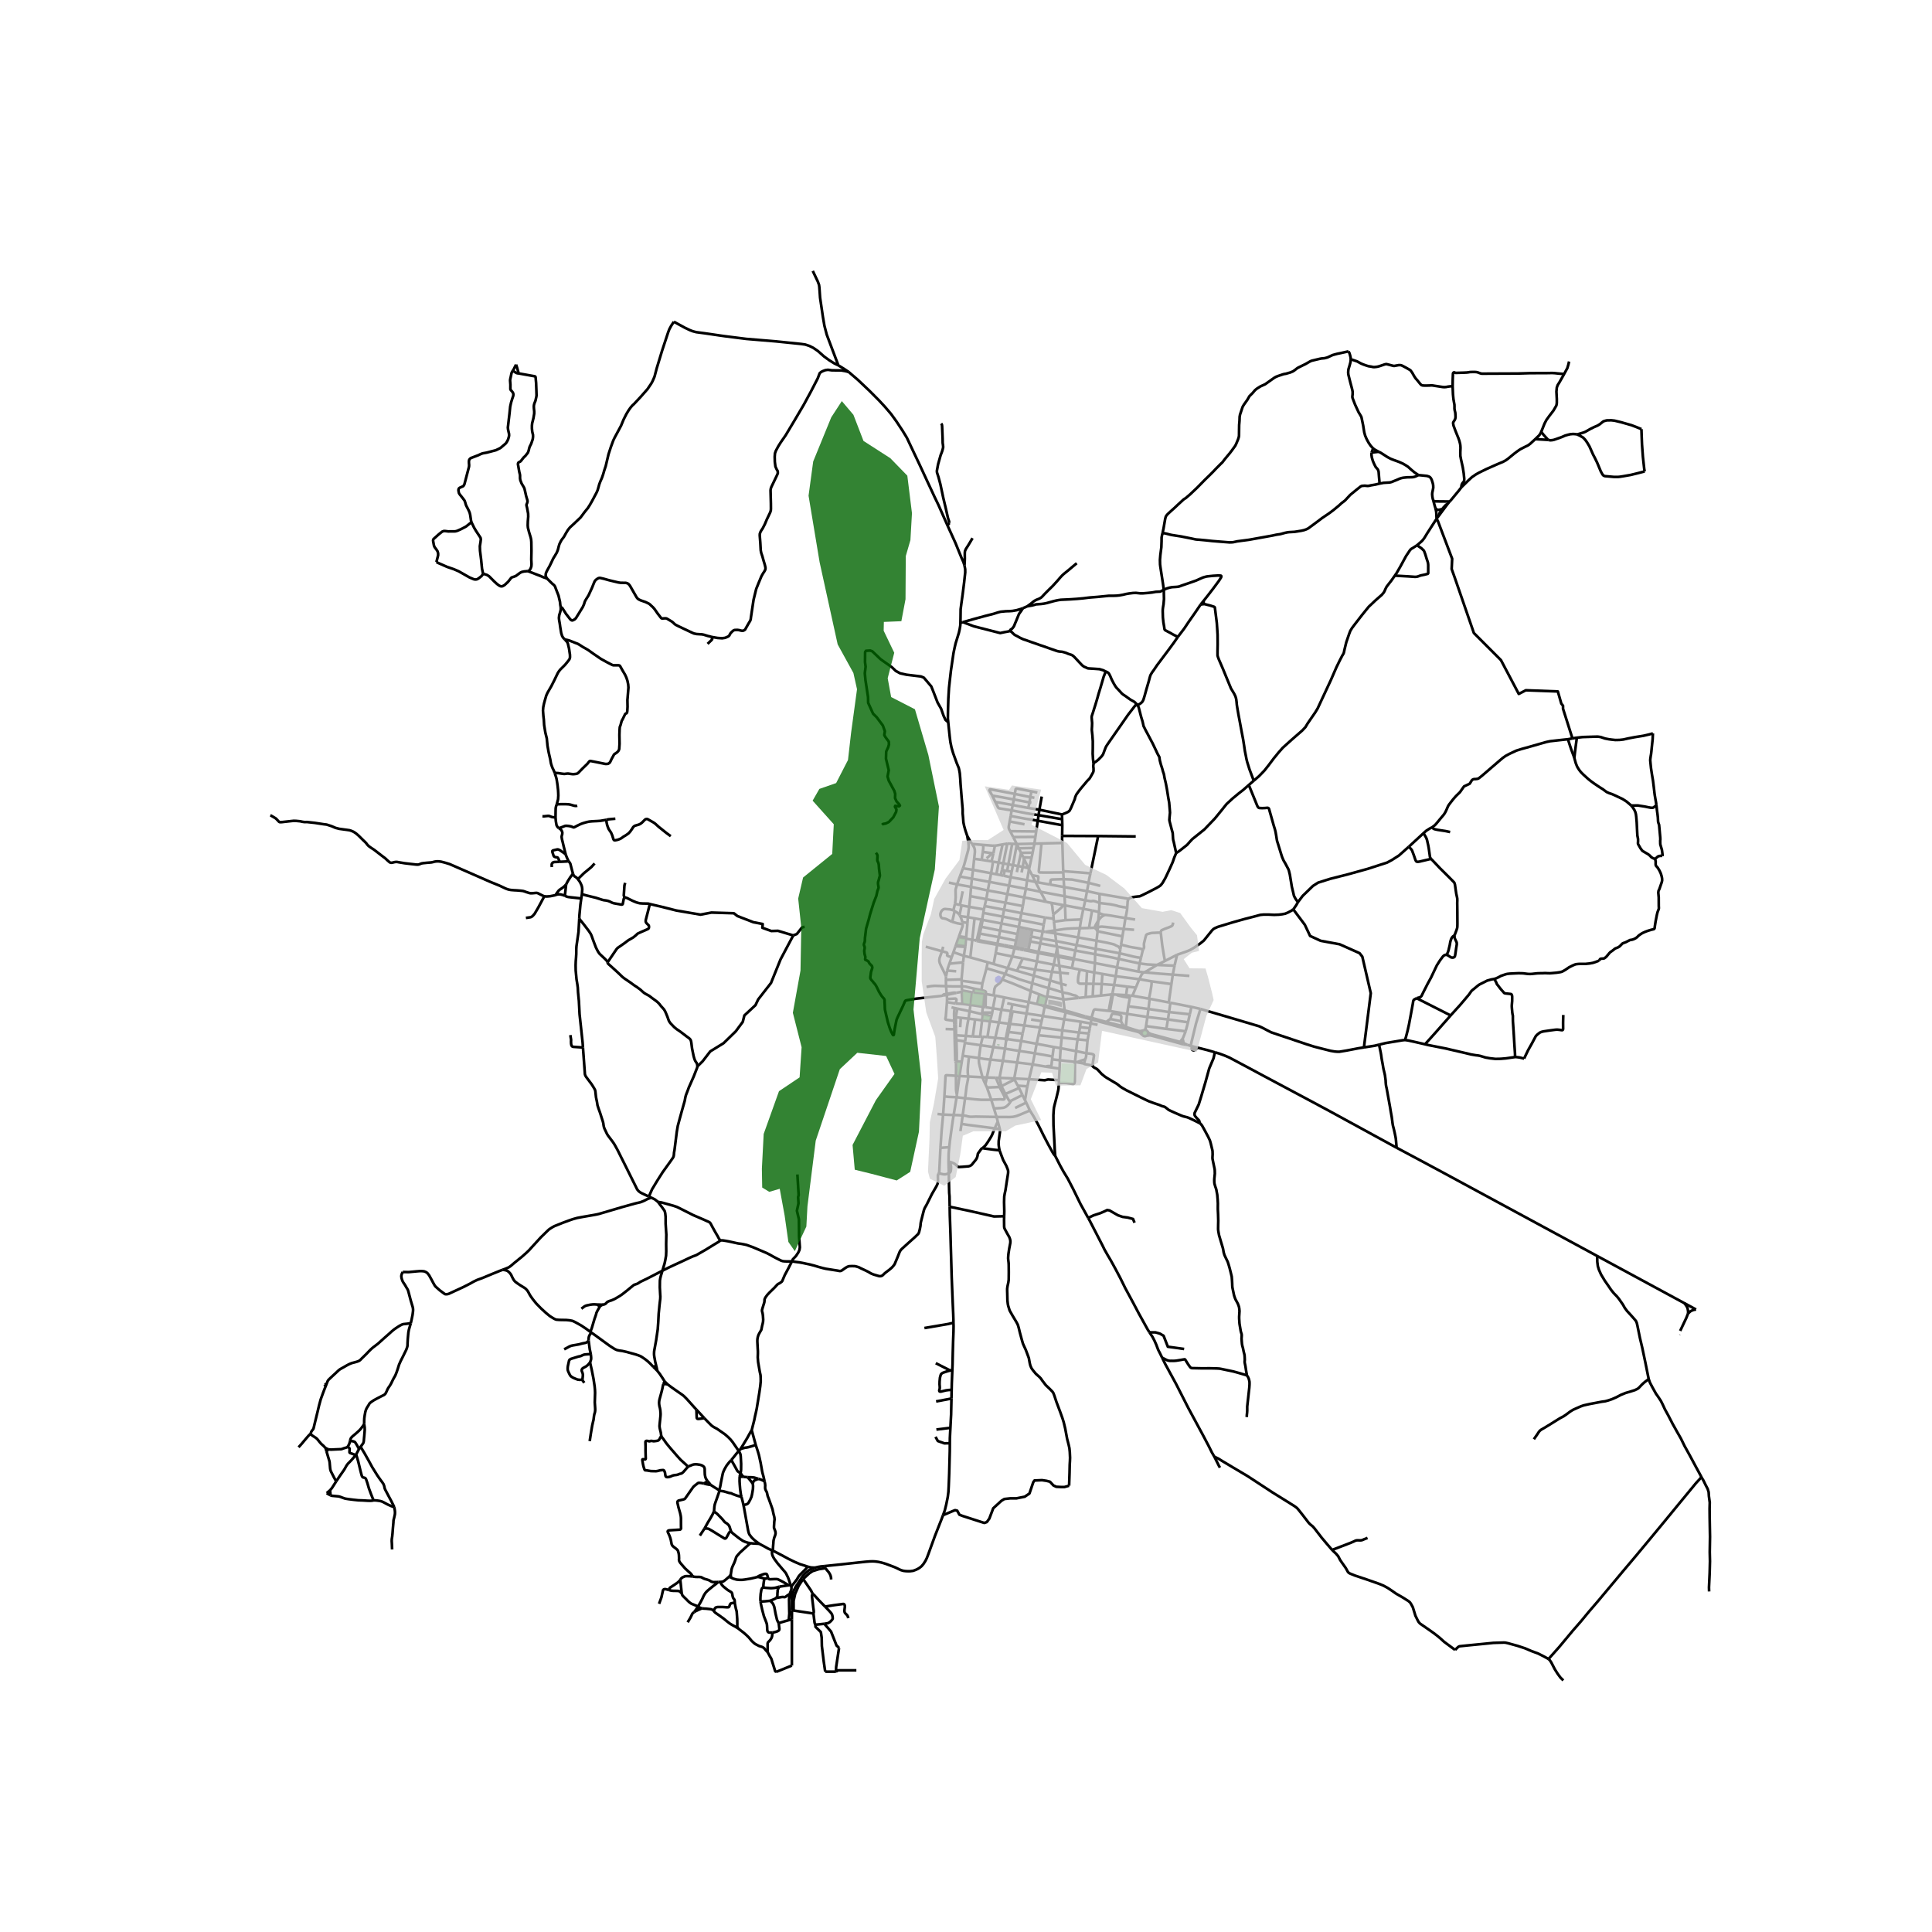 <svg xmlns="http://www.w3.org/2000/svg" width="960" height="960" viewBox="0 0 720 720"><defs><style>*{stroke-linejoin:round;stroke-linecap:butt}</style></defs><g id="figure_1"><path id="patch_1" d="M0 720h720V0H0z" style="fill:#fff"/><g id="axes_1"><path id="patch_2" d="M90 636.74h558V90.46H90z" style="fill:#fff"/><g id="LineCollection_1"><path d="m307.083 583.66.562.748M351.438 564.666l-.49 1.331-2.526 6.415-2.383 6.562-.625 1.643-.507 1.036-.704 1.12-.752.895-.712.577-.634.397-.728.357-1.059.395-1.11.143-.737.016-.934-.04-.776-.093-.87-.233-.673-.288-.887-.437-.934-.428-3.143-1.183-1.108-.35-.88-.233-.941-.203-1.203-.156-.91-.046-1.101.031-1.449.116-2.85.296-6.23.678-6.5.677" clip-path="url(#pa6c9567f79)" style="fill:none;stroke:#000"/><path d="m303.71 584.213 1.045-.24 1.109-.195 1.219-.117M300.999 583.832l.78.218.72.124 1.211.04" clip-path="url(#pa6c9567f79)" style="fill:none;stroke:#000"/><path d="m295.16 596.201.159-1.704.182-.755.214-.748.241-.532.455-.9.467-.755 1.014-1.51 1.353-2.086.958-.989.634-.545.665-.514 1.274-.615.934-.335M427.78 384.683l-.144-.296-.224-.244-.285-.17-.323-.085M427.283 385.99l.286-.246.19-.324.072-.367-.05-.37" clip-path="url(#pa6c9567f79)" style="fill:none;stroke:#000"/><path d="m439.885 388.354-.37-.128-.132-.036-9.754-2.637-.793-.238-.545-.264-.51-.368M359.948 386.056l-.29 2.04M359.948 386.056l-3.648-.226M359.948 386.056l2.581.195M360.954 379.626l-.317 1.565-.245 1.47-.444 3.395M357.54 401.006l.882-5.338M357.54 401.006l3.26.17M356.63 407.818l.002-.01.722-5.295.187-1.507M356.26 400.91l.363.018.918.078M355.404 415.531l1.093-6.625M355.404 415.531l-3.927-.167M353.753 427.527l.282-2.56 1.03-7.365.34-2.07M358.753 415.687l-1.813-.117-1.536-.039M357.922 232.126l.927-.267M359.434 210.714l.261 1.425.016 1.176-.42 3.854-.546 4.36-.482 3.465-.262 2.048-.04 3.029-.039 2.055M353.38 269.177l-.137-1.423.048-3.114.126-4.251.246-4.04.34-3.108.388-3.394.958-6.517.38-1.83.388-1.697 1.22-3.955.3-1.332.222-1.323.063-1.067M362.244 314.515l-.562-.786-1.224-2.236M353.38 269.177l.133 1.38.435 4.15.23 1.83.419 2.047.61 2.087 1.282 3.558.808 1.97.221.997.174.997.156 1.92.13 2.174.158 1.9.19 2.445.427 4.983v1.51l.143 1.541.142 1.838.285 1.355.49 1.76.645 1.874M358.89 323.583l.45-1.352 1.471-5.357.175-1.074v-.704l-.111-1.196-.417-2.407M362.15 369.8l-.5 4.703M362.15 369.8l-3.674-.684M362.15 369.8l.575.088M374.254 371.715l-1.03 4.57M374.254 371.715l-3.301-.7M374.254 371.715l9.096 1.748M358.643 374.13l-2.514-.149M358.643 374.13l3.008.373M358.453 369.596l.015.92.175 3.615M361.65 374.503l-.293 2.35M366.304 375.213l-2.286-.36-2.367-.35M373.225 376.285l-3.2-.51M373.225 376.285l-.942 4.742M373.225 376.285l3.558.538M377.98 401.91l-5.503-.217M377.98 401.91l1.087-5.95M377.98 401.91l.093.407M377.98 401.91l5.487.285M353.753 427.527l-3.282.25M353.49 432.869l.053-2.996.21-2.346M353.49 432.869l.015.872.095 3.457M353.922 449.718l-.061-3.856-.119-1.3-.095-3.752-.024-1.861.005-.891-.028-.86M354.037 433.022l.204.84.1.404.082.503v.747l-.056.513-.051.327-.08.246-.122.233-.214.199-.3.164" clip-path="url(#pa6c9567f79)" style="fill:none;stroke:#000"/><path d="m349.764 437.466.586-.101 1.136.237.483.04.546-.032.412-.124.073-.032.6-.256M435.687 377.16l-.426 2.75M435.687 377.16l.48-3.467M435.687 377.16l7.716.84M435.687 377.16l-7.684-1.14M401.189 352.219l7.151 1.393M401.189 352.219l-7.613-1.504M401.189 352.219l-.421 2.031M401.189 352.219l.612-2.864M408.34 353.612l-.223 1.998M408.34 353.612l.31-3.03M417.307 355.268l-6.128-1.148-2.839-.508M380.654 340.286l8.822 1.66M380.654 340.286l-6.46-1.265M380.654 340.286l-.51 2.592M380.654 340.286l.527-2.616M370.928 386.788l-.743 3.426M370.928 386.788l-2.927-.318M370.928 386.788l3.869.38M372.283 381.027l-.721 2.943-.634 2.818M422.03 371.085l-.84-.062M422.03 371.085l6.11 1.075M422.03 371.085l1.258-3.025M428.003 376.02l-.387 2.987M428.003 376.02l.442-3.806M428.003 376.02l-7.537-1.004M379.067 395.96l.807-4.298M379.067 395.96l5.763.715M379.067 395.96l-5.32-.608M379.874 391.662l.7-3.699M379.874 391.662l-5.32-.857M385.657 392.547l-1.717-.288-4.066-.597M435.261 379.91l7.47 1.07M435.261 379.91l-7.645-.903M434.658 383.44l.222-1.262.381-2.268M374.797 387.169l.493.067M374.797 387.169l.117.843M374.797 387.169l.53-2.65M393.253 347.862l8.548 1.493M393.253 347.862l-3.67-.591M393.253 347.862l.323 2.853M393.253 347.862l-.103-1.122M401.8 349.355l.592-3.438M401.8 349.355l6.85 1.226M374.555 390.805l.36-2.793M374.555 390.805l-.808 4.547M374.555 390.805l-4.37-.591M442.731 380.98l.672-2.98M441.852 384.328l.49-1.837.389-1.511M351.945 408.587l-.468 6.777M356.26 400.91l-3.48-.214-.17.036-.097.036-.062.042-.06.09-.022.198-.424 7.489M356.497 408.906l-2.953-.132-1.599-.187M367.556 335.085l7.157 1.34M367.556 335.085l-.601 2.57M367.556 335.085l.562-3.223M361.611 333.964l2.632.51 3.313.61M394.303 356.074l-.854-.154M394.303 356.074l.059.473M394.303 356.074l-.368-2.703M394.303 356.074l5.87 1.099M383.92 350.844l3.781.728M383.92 350.844l.356-1.838M383.27 353.943l.069-.344.582-2.755M375.784 322.093l-.45 2.493M375.784 322.093l1.723.332M375.784 322.093l-1.87-.304M377.22 314.456l-.623 3.376-.813 4.261M410.29 371.024l.285-4.3M410.29 371.024l4.019-.448M410.29 371.024l-3.073.32M374.668 407.682l5.108-2.212M374.668 407.682l-1.467-2.907M376.836 410.181l-.324.095-.172.012-.153-.025-.152-.13-1.367-2.451M394.615 403.57l-.12 1.77-.035.425-.103.611-.62 2.584-.8 3.099-.151.685-.087.794-.127 2.06.032 3.733.237 4.453.127 2.413.1 2.198.181 2.37" clip-path="url(#pa6c9567f79)" style="fill:none;stroke:#000"/><path d="m383.809 413.857 1.56 2.491 1.408 2.546.919 1.814 1.088 2.227 1.848 3.542 1.604 2.908.443.716.388.471.182.193M405.536 453.883l-2.847-5.14-2.77-5.668-2.019-3.877-1.575-2.584-1.251-2.258-1.825-3.59M383.467 402.195l1.363-5.52M383.467 402.195l-.577 2.647M394.667 402.546l-4.105-.25-1.204.281-5.89-.382M379.776 405.47l-.48-.871M379.776 405.47l1.264 2.606M387.016 385.807l8.646.879M387.016 385.807l.62-2.876M387.016 385.807l-.686 3.189M401.074 391.738l3.8.772M401.074 391.738l-5.8-1.104M401.074 391.738l-.47 4.013M401.62 387.333l-.221 1.214-.127.935-.126 1.199-.072 1.057M403.727 338.691l3.248.616M403.727 338.691l-6.84-1.265M403.727 338.691l-.814 3.968M403.727 338.691l.745-3.179M371.626 352.096l-.568 3.096M371.626 352.096l.082-.385M371.626 352.096l2.558.53M364.514 350.807l.48.088 1.32.267 5.312.934M395.662 386.686l5.959.647M395.662 386.686l-.388 3.948M395.662 386.686l.2-2.69M366.203 314.866l-3.959-.35M370.777 315.142l-.83.02-3.744-.296M366.253 317.478l.171-1.219.016-.396-.008-.27-.04-.318-.19-.41M381.733 382.163l-5.288-.579M381.733 382.163l-.65 3.041M381.733 382.163l.84-4.455M381.733 382.163l5.903.768M373.692 341.594l6.452 1.284M373.692 341.594l-7.236-1.378M373.692 341.594l-.471 2.561M373.692 341.594l.502-2.573M394.362 356.547l.417 3.395M394.362 356.547l5.717 1.085M394.362 356.547l-.993-.2M352.51 365.163l5.825-.165M352.51 365.163l.046-1.326M352.51 365.163l.056 2.357M400.604 395.75l.663.114M400.604 395.75l-5.61-.63M394.615 403.57l.561.023.685-.024.35-.012.36-.003.543.023.6.062.831.148.608.078.504.027.326.023.198-.042.117-.058.107-.125.04-.11.099-.58.06-7.25M368.118 331.862l-6.224-1.338M368.118 331.862l.626-3.208M375.402 333.217l-2.526-.515-4.758-.84M385.888 328.674l.908.163M385.888 328.674l-3.108-.638M385.888 328.674l1.897 3.652M385.888 328.674l-1.235-2.504M392.66 342.388l-3.184-.443M392.66 342.388l.102 1.098M392.525 340.814l.063.554.071 1.02M356.672 329.586l1.041-2.935M356.672 329.586l-3.036-.663M355.891 336.847l.17-1.21.095-1.276-.04-2.172v-.576l.112-.506.206-.639.238-.882" clip-path="url(#pa6c9567f79)" style="fill:none;stroke:#000"/><path d="m361.894 330.524-2.45-.44-2.772-.498M465.388 292.542l3.198 7.854.273.452.226.183.21.078 1.06.058 1.183-.047.729-.074.21.012.217.086.123.124.127.24 1.769 6.257.364 1.153.27 1.043.292 1.674.167 1.12.134.702.373 1.157 1.139 3.709.356 1.097.5 1.168.26.467.404.67 1.148 2.172.101.251.123.368.346 1.421.744 4.562.558 2.317.123.568.107.436.257.539.435.753.42.584.38.49M481.927 338.847l.281-.254.915-1.348.591-1.058M525.03 315.543l-3.705 3.293-2.66 1.698-1.79.95-2.295.731-4.908 1.589-7.41 2.055-6.593 1.669-4.473 1.414-1.889 1.21-3.822 3.7-1.77 2.335M405.292 387.7l.464-2.566M405.292 387.7l-.418 4.81M405.292 387.7l-3.671-.367M369.108 394.877l1.077-4.663M369.108 394.877l4.64.475M367.75 401.553l.471-2.23.887-4.446" clip-path="url(#pa6c9567f79)" style="fill:none;stroke:#000"/><path d="m364.825 394.309 1.99.33 2.293.238M351.41 371.007l-.866.168-9.044.986-3.298.551-.594.125-.126.047-.15.163-.127.226-.61 1.432-2.106 4.446-.198.467-.15.381-.126.538-.57 2.825-.266 1.585-.051.47-.016.122-.03.105-.033.065-.037.023-.049.023-.059.011-.077-.021-.044-.04-.193-.31-.436-.841-.554-1.363-.736-2.297-1.061-4.554-.056-.724-.016-.786-.063-1.153-.02-.942-.067-.264-.075-.171-.174-.25-.202-.198-.158-.191-.325-.381-.538-.803-.546-.926-.721-1.487-.356-.685-.38-.584-.483-.53-.372-.49-.522-.568-.222-.335-.127-.245-.034-.175-.002-.308.075-.502.175-1.355.285-.926.198-.654-.024-.35-.087-.288-.107-.187-.202-.171-.317-.343-.324-.346-.182-.316-.158-.335-.23-.194-.27-.168-.34-.167-.231-.09-.103-.066-.052-.06-.02-.052-.02-.088.015-.127.023-.21.036-.26-.012-.344-.07-.268-.1-.39-.114-.392-.025-.284-.04-.405-.039-.382.04-.452.087-.381.04-.354-.04-.354-.143-.378-.11-.276-.016-.203.047-.303.088-.257.165-.436.064-.405.04-1.043.42-3.496.981-3.395.522-2.024 1.362-4.344.966-2.476.388-1.79.376-.997.047-.191.016-.21-.04-.195-.075-.463-.095-.607v-.382l.048-.373.174-.538.324-1.222.1-.323.043-.316-.036-.28-.051-.413-.214-1.728-.11-1.541-.103-.553-.167-.413-.119-.202-.083-.203-.06-.245-.023-.417.055-.74.016-.474-.031-.304-.095-.288-.451-.646M366.456 340.216l-.336 1.902M366.456 340.216l.222-1.3M410.575 366.724l.255-3.777M410.575 366.724l-3.113-.076M410.575 366.724l4.623.343M372.554 405.1l.647-.325M372.554 405.1l-4.736.187M372.554 405.1l-1.412-3.446M369.4 409.828l3.39-.144.664.055.554.016.16-.053.123-.093.068-.106.035-.13.012-.158-.018-.145-.055-.275-.164-.487-1.421-2.734-.194-.474M444.021 375.235l-7.854-1.542M444.021 375.235l3.348.762M444.021 375.235l-.618 2.766M381.18 337.67l-6.467-1.246M381.18 337.67l.5-3.223M380.573 387.963l5.757 1.033M380.573 387.963l.51-2.759M375.29 387.236l2.668.377 2.615.35M356.497 408.906l.133-1.088M356.497 408.906l3.16.379M379.688 345.447l5.07 1.044M379.688 345.447l-6.467-1.292M379.688 345.447l-.533 2.654M379.688 345.447l.456-2.569M361.357 376.854l-4.598-.965M360.954 379.626l.159-1.239.244-1.533" clip-path="url(#pa6c9567f79)" style="fill:none;stroke:#000"/><path d="m365.972 377.938-1.23-.286-3.385-.798M370.407 413.082l.984 3.18M370.407 413.082l-1.006-3.254M376.836 410.181l-.35.531-.285.467-.538.615-.451.398-.539.373-.673.257-1.053.117-2.54.143M373.628 314.702l1.751-.32M373.628 314.702l-1.464 6.727M370.777 315.142l.674-.058 2.177-.382M408.65 350.581l.394-3.513M417.52 353.702l-.526-.73-.202-.21-.154-.09-.216-.082-.277-.134-.29-.122-.357-.21-.24-.111-.188-.08-.942-.242-1.812-.408-3.666-.702M363.19 342.248l-.856 8.01M363.19 342.248l-2.492-.448M365.771 342.734l-1.294-.249-1.288-.237M402.913 342.659l-5.806.24M402.913 342.659l-.52 3.258M368 386.47l.91-5.871M368 386.47l-1.774-.095M406.435 381.401l.338-1.465M406.435 381.401l-.29 1.777M406.435 381.401l-3.676-.642M406.435 381.401l2.597.515M358.35 337.428l-.626-.186M358.35 337.428l2.833.522M358.35 337.428l-.769 3.61M373.201 404.775l-.724-3.082M378.073 402.317l-1.366.68-3.506 1.778M367.75 401.553l-.504 2.512M367.75 401.553l-1.612-.096M367.75 401.553l3.392.1M388.566 347.162l1.017.109M388.566 347.162l-3.808-.671M388.566 347.162l-.516 2.606M388.566 347.162l.383-2.571M355.78 375.679l.979.21M355.78 375.679l-1.179-.293M355.78 375.679l-.114.786-.08.654-.031.724.024 1.183M365.716 345.385l-.521-.131M365.716 345.385l6.999 1.418M365.716 345.385l.503-2.557M365.716 345.385l-.567 2.53M361.612 356.805l.722-6.547M361.612 356.805l-2.407-.605M361.612 356.805l6.482 1.8M358.89 323.583l-1.177 3.068M358.89 323.583l3.727.594M366.955 337.654l-.277 1.261M374.194 339.02l-4.128-.774-3.111-.592M465.388 292.542l1.845-1.593M438.325 317.893l.99-.614 1.796-1.398 1.295-1.027 1.003-1.15.92-.987 4.512-3.616 3.886-4.047 2.422-2.967 1.965-2.458 2.243-2.063 2.231-1.848 1.805-1.406 1.995-1.77M407.462 366.648l-.245 4.695M407.462 366.648l.328-4.223M407.462 366.648l-2.61-.04M374.713 336.424l-.519 2.597M374.713 336.424l.689-3.207M373.22 344.155l-.505 2.648M373.22 344.155l-7.001-1.327M400.173 357.173l-.094.459M400.173 357.173l.595-2.923M400.173 357.173l.464.318M380.144 342.878l8.805 1.713M420.053 377.848l7.563 1.159M420.053 377.848l-.497 4.871M420.053 377.848l.413-2.832M413.648 376.78l.292.049 6.113 1.019M375.334 324.586l-.936-.179M375.334 324.586l1.691.28M368.094 358.605l2.201.662M367.644 360.847l.053-.294.397-1.948M424.697 359.041l-7.814-1.674M424.697 359.041l-.49 3.052M424.697 359.041l.507-2.106M431.185 359.603l-3.623-.19-2.865-.372M352.816 370.372l-.25-2.852M352.816 370.372l.055.378M351.41 371.007l.074-.18.07-.102.084-.092.125-.046.146-.037.907-.178M356.386 369.99l-.326-.034-.24-.03-.281-.005-.364.043-2.359.408M366.103 366.54l-7.745-1.048M366.103 366.54l-.332 2.44M366.103 366.54l1.54-5.693M353.814 359.135l.847-2.39M353.814 359.135l5.092-.486M353.005 361.704l.27-.997.54-1.572M375.326 384.519l.544.065M375.326 384.519l.615-2.99M375.38 314.382l1.84.074M373.914 321.79l.412-2.194 1.053-5.214M394.78 359.942l4.696.823M394.78 359.942l.31 2.559M394.78 359.942l-2.111-.435M409.086 345.625l-1.124.122M409.086 345.625l-.042 1.443M409.086 345.625l.21-2.499M418.76 346.21l-2.795-.319-3.72-.416-.867-.082-.598-.058-.435.004-.32.039-.437.14-.502.107M359.997 349.81l.059-.49M359.997 349.81l-.227 2.706M359.997 349.81l-2.737-.481M359.997 349.81l2.337.448M359.578 388.67l.08-.574M359.578 388.67l-.8 4.776M359.578 388.67l5.896.859M364.614 350.353l-.572-.043M364.614 350.353l.535-2.438M364.614 350.353l7.094 1.358M364.614 350.353l-.1.454M407.217 371.343l-2.624.274M379.671 316.134l-1.017.077M379.671 316.134l.832 1.691M379.671 316.134l-.715-1.566M385.156 316.011l-2.329.054-3.156.07M381.082 385.204l-5.212-.62M370.295 359.267l.763-4.075M370.295 359.267l5.229 1.525M362.334 350.258l1.17.153M366.219 342.828l-.448-.094M366.219 342.828l-.099-.71M427.092 382.395l-.288 1.493M427.092 382.395l.524-3.388M427.092 382.395l7.566 1.044M371.708 351.71l.52-2.479M371.708 351.71l2.57.499M372.951 326.143l.467-1.979M372.951 326.143l1.105.214M372.951 326.143l-1.63-.331M384.842 317.767l-4.339.058M384.842 317.767l-.406 1.86M384.842 317.767l.314-1.756M434.658 383.44l7.194.888M420.466 375.016l.608-3.163M385.156 316.011l.36-1.608M440.724 387.1l.297-.645.423-1.076.408-1.05M382.78 328.036l-.452 3.203M382.78 328.036l-6.132-1.118M382.78 328.036l.696-4.027M400.768 354.25l7.35 1.36M400.768 354.25l-6.91-1.503M384.276 349.006l3.774.762M384.276 349.006l.482-2.515M372.715 346.803l-.488 2.428M372.715 346.803l6.44 1.298M402.759 380.759l-.288 2.031M402.759 380.759l-6.159-.898M361.12 393.78l-2.343-.334M360.8 401.176l-.147-1.449v-1.183l.063-.794.064-.856.34-3.115M364.825 394.309l-1.923-.28-1.782-.25M408.058 358.915l-.268 3.51M408.058 358.915l.06-3.305M408.058 358.915l8.23 1.598M408.058 358.915l-7.421-1.424M393.576 350.715l-5.526-.947M393.576 350.715l.282 2.032M351.477 415.364l-2.097-.222M350.47 427.777l.446-6.422.561-5.991M416.883 357.367l-.596 3.146M416.883 357.367l.424-2.099M408.117 355.61l4.326.83 2.145.413 2.295.514M372.164 321.429l1.75.36M372.164 321.429l-2.094-.308M372.164 321.429l-.842 4.383M402.392 345.917l3.443-.085M393.15 346.74l3.317-.506 1.449-.14 1.06-.07 1.15-.047 2.266-.06M371.322 325.812l-1.963-.389M396.6 379.861l-.738 4.136M396.6 379.861l.546-2.59M388.63 378.613l.665.145 7.305 1.103M386.513 374.191l.814-3.617M386.513 374.191l1.97.506M383.35 373.463l2.535.582.628.146M360.8 401.176l5.338.281" clip-path="url(#pa6c9567f79)" style="fill:none;stroke:#000"/><path d="m359.657 409.285.236-1.695.159-1.393.205-1.51.412-2.087.119-.825.012-.6M405.756 385.134l.39-1.956M405.756 385.134l-3.613-.327M383.239 323.517l.237.492M383.239 323.517l-1.595-3.392M383.239 323.517l-2.103-.456M377.22 314.456l1.736.112M380.503 317.825l.866 1.683M380.503 317.825l-1.088 4.92M378.956 314.568l6.56-.165M378.956 314.568l-1.355-2.617M378.956 314.568l-.302 1.643M402.143 384.807l.328-2.017M401.62 387.333l.207-1.238.316-1.288M395.862 383.997l.24.034 6.041.776M358.753 415.687l.904-6.402M358.753 415.687l-.427 3.145M371.391 416.263l-2.67-.054-5.06-.086-.664.024-.856.039h-.601l-.729-.125-.775-.218-1.283-.156M392.088 394.795l.136-1.07M392.088 394.795l2.905.325M389.715 397.493l.282-.105.262-.062.34-.033.339-.003.447.016.198-.046.174-.11.11-.358.221-1.997M373.914 321.79l-.496 2.374M393.858 352.747l-6.157-1.175M393.858 352.747l.077.624M377.507 322.425l1.908.32M377.507 322.425l1.147-6.214M377.507 322.425l-.482 2.441M370.185 390.214l-4.71-.685M387.327 370.574l2.82 1.14M387.327 370.574l-3.18-1.262M394.886 398.256l-.219 4.29M394.886 398.256l.107-3.136M394.886 398.256l-5.171-.763M370.953 371.015l-.648-.058M370.953 371.015l-.927 4.76M436.167 373.693l-.601-.112M405.095 361.902l-.243 4.706M405.095 361.902l-2.62-.541M405.095 361.902l2.695.523M356.288 396.1l.019 2.537-.047 2.274M356.63 407.818l-.133-.407-.11-.505-.08-.717-.024-.996-.023-4.282M352.9 373.473l3.229.508M352.9 373.473l.044-1.166M355.6 380.462l-2.93-.443-.24-.074-.073-.082-.024-.097-.006-.127.002-.101.02-.119.122-.543.1-1.251.329-4.152M357.918 421.552l.408-2.72M363.394 379.915l-.865 6.336M363.394 379.915l-2.44-.29M363.394 379.915l2.6.332M384.83 396.675l2.579.432 2.306.386M355.579 379.026l.02 1.436M356.189 379.096l-.305-.034-.305-.036M406.145 383.178l-3.674-.388M380.718 325.16l.418-2.099M369.4 409.828l-1.9.043h-1.044l-.847-.015-2.2-.171-3.752-.4M382.443 410.906l-4.141 2.002M382.443 410.906l-.475-.918M382.443 410.906l1.366 2.951M360.954 379.626l-2.884-.308M356.273 352.155l.987-2.826M356.273 352.155l-.171.488M356.273 352.155l3.497.361M352.556 363.837l.45-2.133M351.059 354.502l-.903 2.514-.11.748.046.654.19.639.444 1.012.633 1.23 1.197 2.538M370.691 420.5l-10.149-1.31-2.216-.358M382.97 375.398l-5.693-1.11M382.97 375.398l-.397 2.31M382.97 375.398l.38-1.935M419.556 382.719l-.558-.145M426.073 384.047l-1.039.187h-.4l-.396-.062-.49-.128-4.192-1.325M358.07 379.318l-1.881-.222M358.07 379.318l-.237 3.485M404.031 396.337l-2.764-.473M404.435 394.795l-.143.403-.07.248-.108.45-.083.441M407.115 397.185l-.333-.12-.645-.168-.554-.097-1.358-.245-.16-.06-.037-.054.003-.104M373.747 395.352l-1.27 6.341M363.044 320.043l.19-1.705.087-.91-.043-.81-.1-.39-.158-.46-.308-.552-.468-.7M362.53 386.25l2.73.086M367.394 370.448l-.562-.071M367.394 370.448l2.911.51M365.771 368.98l1.144.315.202.089.119.062.106.098.06.11-.008.794" clip-path="url(#pa6c9567f79)" style="fill:none;stroke:#000"/><path d="m367.293 375.363.042-3.017.059-1.898M355.6 380.462l.04 1.187M355.753 385.801l.547.029M355.753 385.801l.027 1.793M355.753 385.801l-.048-2.236M379.415 322.745l1.72.316M379.415 322.745l-.467 2.297M366.028 377.366l3.764-.014M366.028 377.366l-.056.572M366.028 377.366l.276-2.153M372.569 420.743l-1.878-.243M372.484 428.684l-.21-1.194-.11-.95.031-1.37.448-3.24.042-.659-.116-.528M371.845 417.952l.61 2.272.114.519M351.497 352.83l-.438 1.672M381.136 323.061l.508-2.936M352.871 370.75l-1.46.257M356.386 369.99l-1.191.286-2.324.474M352.944 372.307l-.041-.708-.032-.849M381.04 408.076l-4.204 2.105M381.04 408.076l.928 1.912M363.044 320.043l-.427 4.134M363.044 320.043l2.794.39M370.026 375.776l-.234 1.576M370.026 375.776l-2.733-.413M404.593 371.617l.259-5.009M404.593 371.617l-2.72.293M407.115 397.185l.58-3.803-.044-.187-.093-.15-.258-.15-.522-.157-1.904-.228M404.435 394.795l.21-.588.127-.537.051-.607.051-.553M365.771 368.98l-2.687-.534M424.206 362.093l-7.919-1.58M426.375 362.375l-1.15-.148-1.019-.134M402.475 361.361l-.34 1.168-.289 1.413-.118 1.21.02.783.067.218.178.19.213.14.234.09.28.027 2.132.008M370.21 318.022l.133-.665.434-2.215M376.648 326.918l-.613 3.114M376.648 326.918l.377-2.052M376.648 326.918l-2.592-.56M349.764 437.466l.26-.609.06-1.107.387-7.973M377.277 374.288l-1.917-.391M377.277 374.288l-.494 2.535M360.698 341.8l.485-3.85M360.698 341.8l-.145 2.12M360.698 341.8l-2.855-.378M361.611 333.964l.283-3.44M361.611 333.964l-.428 3.986M415.198 367.067l-.586 2.959M415.198 367.067l.598-3.267M415.198 367.067l4.915.61M358.453 367.613l-.095-2.12M358.453 367.613l.023 1.503M363.084 368.446l-3.136-.732-.822-.086-.673-.015M352.566 367.52l2.546.085 3.34.008M369.456 378.675l.336-1.323M369.456 378.675l-3.183-.678M368.91 380.599l.277-.958.27-.966M352.944 372.307l3.044-.17.115.016.145.069.135.147.063.144.004.192-.1.552-.221.724M361.183 337.95l2.993.522 2.502.443M393.15 346.74l-.388-3.254M389.583 347.27l1.399-.218 1.424-.211.744-.1" clip-path="url(#pa6c9567f79)" style="fill:none;stroke:#000"/><path d="m345.295 367.792 1.14-.203.728-.108.752-.07.642-.024 4.01.133M372.477 401.693l-1.335-.04M359.77 352.516l-.043.363M369.36 325.423l-.616 3.231M369.36 325.423l.71-4.302M362.617 324.177l2.065.382 4.677.864M381.644 320.125l-.275-.617M357.843 341.422l-.262-.385M358.642 343.672l-.142-.506-.285-.91-.372-.834M375.941 381.529l-3.658-.502M375.941 381.529l.504.055M375.941 381.529l.436-2.435M372.283 381.027l-3.373-.428M368.91 380.599l-2.916-.352M400.08 357.632l-.604 3.133M400.08 357.632l.557-.14M386.936 355.199l-.491 3.087M386.936 355.199l.105-.468M386.936 355.199l6.433 1.148M386.936 355.199l-3.764-.814M378.085 353.404l-.818 3.05M378.085 353.404l.105-.439M378.085 353.404l1.944.375M378.085 353.404l-2.24-.443M363.503 350.41l.469.28M363.503 350.41l.54-.1M382.328 331.239l-.649 3.208M382.328 331.239l-6.293-1.207M382.328 331.239l5.457 1.087M376.035 330.032l-.633 3.185M376.035 330.032l-7.291-1.378M362.2 327.465l.417-3.288M362.2 327.465l-.306 3.06M362.2 327.465l6.544 1.19M357.713 326.651l2.192.398 2.294.416M375.402 333.217l6.277 1.23M389.805 336.094l-2.616-.565-5.51-1.082M378.647 350.558l-.457 2.407M378.647 350.558l-6.42-1.327M379.155 348.101l-.258 1.259-.25 1.198M383.172 354.385l.098-.442M383.172 354.385l-1.67-.322M359.205 356.2l.522-3.32M359.205 356.2l-.299 2.45M359.205 356.2l-3.883-1.345M394.615 403.57l.052-1.024M384.688 366.43l-.541 2.882M384.688 366.43l.563-2.828M374.63 362.944l5.32 2.05 4.738 1.435M390.775 368.22l-1.225-.317-2.74-.851-2.122-.623M374.63 362.944l-6.986-2.097M374.63 362.944l.894-2.152M374.63 362.944l-1.127 2.1M373.503 365.044l-.562.922-.455.472-.725.527-.82.694-.33.82-.306 2.478M386.445 358.286l-.674 3.071M386.445 358.286l-5.28-1.106M386.445 358.286l6.224 1.22M392.705 390.19l2.57.444M392.705 390.19l-6.375-1.194M392.705 390.19l-.481 3.536M383.35 373.463l.797-4.15M382.573 377.708l-5.22-.774M382.573 377.708l6.058.905M636.936 593.088l-.047-1.51.253-5.419.111-4.328-.079-3.456.095-5.651-.127-7.209-.032-3.27.064-2.288-.317-2.382-.095-1.495-.22-.732M634.083 550.489l.13.25.618 1.013.775 1.604.792 1.51.145.482M634.083 550.489l-.36-.699-1.758-3.239-2.264-4.218-1.932-3.488-1.314-2.694-1.457-2.553-1.662-2.974-1.567-3.036-1.299-2.366-.839-1.822-.649-1.293-1.14-1.727-.712-.997-1.346-2.413-.919-1.76-.431-1.257M595.233 468.081l.032 2.18.205 1.603.396 1.308.808 1.822 1.425 2.351 1.33 1.9.933 1.385 1.046 1.308 1.171 1.199.728.887 1.489 2.134.697 1.245.886 1.199 1.314 1.417 1.251 1.401.729.872.316.762.222.95.934 4.578.902 3.814 1.188 5.652.982 4.905.217 1" clip-path="url(#pa6c9567f79)" style="fill:none;stroke:#000"/><path d="m571.626 536.362 1.14-1.628.665-1.019.416-.518.502-.393 1.144-.658 2.11-1.28 2.01-1.254 1.655-1.027 1.393-.74 1.03-.7 1.472-1.098 1.06-.654 1.196-.545 1.71-.74 1.021-.365 2.336-.522 1.995-.374 2.422-.46 1.33-.186 1.116-.304 1.362-.459 1.71-.747 1.647-.872 1.717-.693 2.13-.638 1.37-.436 1.013-.502.376-.273.633-.657.546-.58.658-.615.59-.503 1.333-.969M595.233 468.081l32.546 17.613M520.478 427.723l15.71 8.404 59.045 31.954M632.068 488.015l-4.289-2.321M629.099 489.505l.84-.794.791-.405.697-.202.641-.09M629.099 489.505l-.649 1.62-2.296 4.857" clip-path="url(#pa6c9567f79)" style="fill:none;stroke:#000"/><path d="m627.78 485.694.828 1.195.302.685.189 1.012v.92M358.476 369.116l-.023.48M356.386 369.99l2.067-.394M356.3 385.83l-.038-2.296M356.3 385.83l.122 1.826M356.189 379.096l.57-3.207M356.189 379.096l.042 2.546M355.78 387.594l.642.062M355.78 387.594l.202 7.174.056.755M356.422 387.656l2.066.276 1.17.164" clip-path="url(#pa6c9567f79)" style="fill:none;stroke:#000"/><path d="m356.544 395.535.029-2.601-.15-5.278M356.038 395.523l.506.012M356.038 395.523l.25.577M356.544 395.535l1.878.133M356.544 395.535l-.256.565M358.422 395.668l.355-2.222M362.725 369.888l.359-1.442M362.725 369.888l4.107.489M367.293 375.363l-.989-.15M366.832 370.377l-.528 4.836M365.972 377.938l.3.059M396.76 376.546l-.111.561M396.76 376.546l-.498-4.127M396.76 376.546l-4.077-1.031-2.574-.7-.684-.136M404.5 378.801l-5.847-1.75-1.892-.505M388.483 374.697l.44.304.392.16" clip-path="url(#pa6c9567f79)" style="fill:none;stroke:#000"/><path d="m389.425 374.679-.416-.03-.526.048M397.146 377.27l4.904 1.33 2.367.67M397.146 377.27l-.497-.163M388.63 378.613l.685-3.452M388.63 378.613l-.45 1.949M389.315 375.16l.11-.481M389.315 375.16l1.005.281 6.329 1.666M406.773 379.936l.902.242M406.773 379.936l-2.356-.666M404.417 379.27l.084-.469M406.769 379.315l-1.621-.379-.647-.135M408.971 379.95l-.113.52M408.971 379.95l-1.179-.349M412.316 380.864l-1.393-.386-1.952-.528M408.858 380.47l1.4.402 10.076 2.711 3.102.786.757.217.483.217.358.271.84.771M408.858 380.47l-1.183-.292M426.804 383.888h-.254l-.247.053-.23.106M425.875 385.845l.314.21.365.098.378-.022.351-.142M426.073 384.047l-.27.223-.19.292-.09.336.015.347.121.326.216.274M427.283 385.99l1.185-.148.676.108 2.343.624 8.298 2.27M440.724 387.1l-.319.355-.218.287-.154.24-.148.372M441.065 388.711l-.06-.354-.056-.374-.083-.342-.063-.253-.079-.288M439.785 388.844l.487.15.721.203M439.785 388.844l.1-.49M441.065 388.711l-.642-.179-.538-.178M441.065 388.711l-.072.486M441.065 388.711l1.333.63M365.26 386.336l.966.04M365.26 386.336l.734-6.09M365.994 380.247l.279-2.25M375.29 387.236l.58-2.652M375.29 387.236l-.376.776M375.87 384.584l.575-3M376.445 381.584l.474-2.397M377.353 376.934l-.57-.11M377.353 376.934l-.434 2.253M387.636 382.93l.544-2.368M387.636 382.93l8.226 1.067M386.33 388.996l-.673 3.551M388.18 380.562l-3.909-.616M366.226 386.375l-.752 3.154M364.825 394.309l.214-1.814.222-1.62.213-1.346M366.138 401.457l-1.084-4.36-.189-.857-.071-.869.03-1.062M376.783 376.823l-.406 2.271M385.657 392.547l-.827 4.128M392.224 393.726l-1.758-.346-4.809-.833M395.274 390.634l-.28 4.486M447.166 418.616l-2.484-1.243-1.306-.615-.843-.347-.685-.179-.527-.124-.47-.133-.665-.257-2.482-1.078-1.496-.681-.717-.362-.475-.386-.659-.512-.319-.202-.14-.064-.233-.055-.465-.122-.343-.12-.679-.309-2.153-.726-1.987-.735-2.023-.962-6.242-3.098-1.611-.926-.752-.51-.625-.538-.78-.548-1.109-.655-1.492-.89-.957-.565-.626-.417-1.306-1.05-1.013-1.114-.566-.58-.4-.276-.538-.277-.294-.167-.269-.195-.32-.413M367.246 404.065l-.62-1.326-.488-1.282M367.818 405.287l1.583 4.54M367.818 405.287l-.572-1.222M378.073 402.317l1.223 2.282M382.89 404.842l-.19.856-.435 2.714-.297 1.576M379.296 404.599l3.594.243M371.391 416.263l2.8.008 1.963.023.728-.039.697-.054.553-.125.737-.187 1.512-.591 3.428-1.44M371.391 416.263l.454 1.69M358.358 365.492l-.023-.494M358.335 364.998l.571-6.349M354.66 356.745l.662-1.89M351.059 354.502l1.737.47.146.13.08.132.04.222-.123.498.035.117.063.07.088.078.546.218.99.308M351.059 354.502l-6.05-1.693M355.322 354.855l.78-2.212M356.102 352.643l3.625.236M357.26 349.329l.148-.424M360.056 349.32l-2.648-.415M360.553 343.92l-.272 3.014-.225 2.385M358.76 344.443l-.03.693-.151.483-1.171 3.286M358.642 343.672l1.91.247M358.642 343.672l.119.771M355.764 339.53l-.902 4.029M355.764 339.53l-.462-.31M357.581 341.037l-.344-.487-.454-.412-1.019-.608" clip-path="url(#pa6c9567f79)" style="fill:none;stroke:#000"/><path d="m354.862 343.559.365.09 1.543.432 1.99.362M355.302 339.22l-1.193-.298-1.855-.17-.36.031-.226.07-.261.156-.234.183-.206.233-.249.37-.237.677-.024.444.047.343.095.319.19.327.147.171.28.125.436.055.254.046.419.094.333.109 2.204 1.054M355.891 336.847l1.833.395M355.302 339.22l.171-.691.418-1.682M385.25 363.602l-6.243-1.79M385.25 363.602l6.108 1.788M385.25 363.602l.52-2.245M375.524 360.792l1.743-4.337M375.524 360.792l3.483 1.02M384.147 369.312l-7.012-2.914-3.632-1.354M390.147 371.714l.102-.417M390.147 371.714l-.722 2.965M390.775 368.22l5.146 1.573M390.775 368.22l.583-2.83M390.775 368.22l-.526 3.077M390.249 371.297l6.013 1.122M396.262 372.419l-.341-2.626M401.874 371.91l-3.681.397-.752.094-.613.039-.566-.021" clip-path="url(#pa6c9567f79)" style="fill:none;stroke:#000"/><path d="m395.92 369.793.908.218 1.02.178 1.14.312.511.195.539.16.352.065.338.07.243.11.199.132.19.132.182.16.332.385M395.496 366.632l.124 1.035.119.857.182 1.269M414.309 370.576l-1.13 6.128M414.309 370.576l.303-.55M414.77 370.594l-.187-.016-.274-.002M416.072 370.655l-1.302-.06M419.658 370.885l-1.053-.092-.966-.05-1.567-.088M421.074 371.853l-1.744-.293-.788-.14-1.555-.352-.33-.092-.278-.115-.307-.206M421.074 371.853l.116-.83M413.179 376.704l.469.077M406.769 379.315l.734-2.53.125-.308.164-.197.158-.07.23-.031 4.239.465.76.06M406.769 379.315l1.023.286M413.648 376.78l1.122-6.186M414.77 370.594l-.158-.568M428.445 372.214l7.121 1.367M428.445 372.214l-.305-.054M508.298 390.337l-1.911.297-4.544.872-2.724.452-.99-.024-.846-.086-1.393-.233-3.135-.787-2.993-.77-2.733-.862-10.853-3.649-2.489-.845-1.272-.653-1.852-.98-1.237-.582-9.313-2.77-9.73-2.856-2.311-.692-.603-.172M443.697 389.762l2.01-8.3 1.662-5.465M371.058 355.192l6.209 1.263M377.267 356.455l3.898.725M379.007 361.812l.698-1.56M381.165 357.18l-1.46 3.072M392.669 359.507l.7-3.16M392.669 359.507l-.634 2.656M391.358 365.39l4.138 1.242M391.358 365.39l.677-3.227M395.496 366.632l2.04.56M395.496 366.632l-.407-4.131M379.705 360.252l6.066 1.105M385.77 361.357l6.265.806M392.035 362.163l3.054.338M395.09 362.5l3.312.325M423.288 368.06l-3.175-.383M423.288 368.06l1.295-3.14M421.19 371.023l-1.532-.138M419.658 370.885l.455-3.208M393.369 356.347l.08-.427M383.27 353.943l-1.67-.321M383.27 353.943l3.771.788M407.79 362.425l3.04.522M399.476 360.765l3 .596M416.287 360.513l-.491 3.287M415.796 363.8l-4.966-.853M415.796 363.8l8.787 1.12M437.065 363.22l-4.525-.338-5.053-.431-1.112-.076M424.583 364.92l.838-1.66.29-.408.269-.238.395-.24M431.185 359.603l-3.717 2.24-1.093.532M424.583 364.92l4.54.793M429.122 365.713l7.426 1.025M428.14 372.16l.06-.242.222-.895.269-1.308.214-1.234.166-1.067.083-.817.004-.374-.036-.51M378.19 352.965l-2.259-.437M378.19 352.965l1.938.373M365.771 342.734l-.576 2.52M365.771 342.734l.349-.616M364.618 347.8l.53.115M364.618 347.8l-.48 2.114-.096.396M364.618 347.8l.577-2.546M372.227 349.231l-4.425-.817-2.653-.499M387.041 354.73l.66-3.158M387.041 354.73l6.408 1.19M387.701 351.572l.349-1.804M393.45 355.92l.485-2.549M417.307 355.268l.214-1.566M425.204 356.935l-.412-.043-.934-.12-.78-.145-.542-.109-2.684-.661-2.545-.589M425.987 353.825l-.19.584-.419 1.814-.174.712M431.185 359.603l2.968-1.48M437.725 359.85h-.887l-5.653-.247M438.67 355.81l-.945 4.04M438.67 355.81l-4.517 2.312M481.927 338.847l-.533.48-1.353.717-1.049.447-1.136.223-1.275.156-1.733.07-1.996-.099-1.955-.003-1.274.125-1.932.53-3.823.98-4.378 1.23-5.613 1.705-1.104.483-.574.34-.543.545-2.95 3.653-.295.274-1.279 1.02-2.098 1.424-1.432.834-.757.342-1.314.49-2.861.997M423.852 262.662l.21.338.15.297.12.284.074.228.402 1.563.423 1.646.317 1.063.261.853.246 1.117.11.498.08.199.237.455.519 1.048.61 1.125 1.333 2.526.559 1.043 1.179 2.465.696 1.49.365.667.202.361.055.117.044.101.063.253.032.428.118.67.372 1.41.487 1.506.297 1.117.305.872.087.429.202 1.144.451 1.9.427 2.273.515 3.247.309 1.69.245 2.84.064.943-.159 1.635-.04.53-.039.529.103.591.8 3.06.34 1.207.134 2.126.072.53.198.746.898 4.07M420.62 334.968l.396-.26.499-.192.748-.179.748-.128 1.053-.128.63-.042.977-.425 2.549-1.254 2.803-1.456.933-.545.555-.404.372-.437.396-.514 1.044-1.837 1.52-3.223 1.172-2.616.619-1.786.691-1.65M392.762 343.486l4.345-.588M389.476 341.945l-.527 2.646M397.107 342.898l-.22-5.472M418.76 346.21l-.475 2.733M418.76 346.21l3.89.293M419.424 342.123l-.427 2.694-.237 1.394M409.044 347.068l9.24 1.875M407.962 345.747l.23.226.213.222.253.277.386.596M417.786 352.042l.222-1.363.277-1.736M420.62 334.968l-10.857-1.85M420.086 338.253l.099-1.362.055-.926.127-.498.13-.312.123-.187M389.805 336.094l2.026.387M389.805 336.094l-2.02-3.768M391.83 336.481l4.534.847M392.525 340.814l-.072-.622-.19-1.323-.085-1.058-.347-1.33M409.77 336.522l-.22 3.581M409.77 336.522l-.007-3.405M404.472 335.512l1.633.29.412.05h.202l.271-.047.198-.035.244-.013.17.02.403.086.733.238 1.033.42M420.086 338.253l-1.639-.225-1.144-.21-.495-.113-.764-.238-.989-.218-1.37-.256-3.914-.471M387.785 332.326l8.955 1.678M396.887 337.426l-.523-.098M396.887 337.426l-.147-3.422M396.74 334.004l7.732 1.508M396.74 334.004l-.168-3.42M419.424 342.123l3.608.56M420.086 338.253l-.075.888-.26 1.475-.327 1.507M411.71 340.943l.416.028 1.526.192 3.05.517 2.722.443M404.472 335.512l.63-3.411M405.835 345.832l2.127-.085M405.835 345.832l1.14-6.525M409.55 340.103l-.152-.13-.16-.097-.298-.108-.38-.113-1.585-.348M409.55 340.103l-.254 3.023M411.71 340.943l-.59-.105-.985-.34-.323-.177-.263-.218M369.528 321.016l.682-2.994M369.528 321.016l.542.105M369.528 321.016l-3.69-.583M373.418 324.164l.98.243M374.056 326.357l.342-1.95M383.476 324.01l1.177 2.16M383.476 324.01l.96-4.384M409.763 333.117l-4.66-1.016M396.572 330.584l8.53 1.517M396.572 330.584l-5.234-.935M396.572 330.584l-.19-2.943M386.796 328.837l.161-1.742-.003-.251-.017-.13-.025-.064-.071-.07-.21-.038-1.978-.372M396.256 325.13l-.031-.474M396.256 325.13l.126 2.511M388.124 314.338l-.994 10.287.023.16.056.156.083.124.202.07.447.02 1.991.026 6.324-.05M405.666 329.004l-3.31-.662-2.84-.56-3.134-.14M391.338 329.649l.19-1.423.047-.241.158-.125.19-.07.443-.031 4.016-.118M405.103 332.1l.563-3.096M366.253 317.478l-.161 1.156-.254 1.799M385.517 314.403l2.607-.065M385.862 311.89l-.308 2.13-.037.383M388.124 314.338l7.783-.196M386.597 295.345l-2.195-.428M385.49 297.296l-1.539-.251M378.172 295.861l5.78 1.184M378.172 295.861l-.356 2.07M369.789 296.5l-.942-1.694-.091-.234-.01-.177.045-.093.073-.08.137-.047.21.02 3.08.553 5.881 1.113M384.402 294.917l-5.312-1.01-.253-.006-.14.016-.113.058-.06.092-.055.14-.06.416-.237 1.238M377.008 301.996l-.353 2.101M377.008 301.996l.408-1.988M387.05 303.782l-4.444-.696-5.598-1.09" clip-path="url(#pa6c9567f79)" style="fill:none;stroke:#000"/><path d="m370.92 298.843.975 1.97.134.226.194.147.214.07 4.571.74M370.92 298.843l-1.131-2.344M370.92 298.843l6.496 1.165M377.416 300.008l5.791 1.093M377.416 300.008l.4-2.076M383.207 301.1l4.14.655M383.207 301.1l.443-2.063M383.951 297.045l-.3 1.992M383.951 297.045l.451-2.128M377.816 297.932l-4.283-.786-3.744-.647M377.816 297.932l5.834 1.105M383.65 299.037l.72.133M376.655 304.097l-.38 2.045M386.745 305.865l-2.453-.451-2.082-.29-5.555-1.027M376.275 306.142l5.538 1.058M376.458 309.757l-.383-.723-.131-.404-.024-.402.044-.412.31-1.674M251.122 119.895l4.21 2.298 1.861.88 1.03.389 1.227.318 3.15.421 6.017.88 1.615.226 7.893.996 10.885.904 9.535.975 1.563.224 1.536.514 1.441.716 1.71 1.168 2.264 2.01 1.892 1.385 2.066 1.285 1.41.67M316.257 138.606l-1.74-1.168-2.09-1.284M302.895 100.966l1.884 3.971.444 1.215.11.795.095 1.23.19 2.756 1.045 7.102.57 3.348.855 3.285 2.137 5.685 2.201 5.8M242.73 446.33l-.918-.406M245.224 447.933l-.483-.405-.697-.545-1.314-.654M187.35 473.197l1.232-.469 1.076-.459.76-.545 1.235-1.059 2.834-2.304 1.568-1.37 1.092-1.043 1.188-1.324 3.198-3.488 2.43-2.366.594-.56.483-.34.692-.439.907-.498 3.135-1.254 2.2-.817 1.418-.49.728-.21 1.03-.281 1.559-.296 4.076-.709 1.339-.24 1.005-.219 2.13-.623 6.475-1.915 4.98-1.386 1.884-.435.57-.21.546-.21.776-.374.704-.374.396-.163 1.14-.398M203.9 215.627l-.412-.654-.142-.537.079-.763.253-.615.309-.6.807-1.448.784-1.604.562-1.214.666-1.09.696-1.176.42-1.09.316-1.246.214-.74.554-1.16.38-.607.768-1.004.847-1.511.625-1.044.784-.972 1.489-1.371 2.47-2.351 1.575-2.11 1.108-1.348.776-1.222.918-1.612 1.575-2.974.396-.903.365-1.262.245-.895.372-1.004.641-1.472.436-1.277.388-1.355.57-1.72 1.036-4.384.887-2.733.903-2.445.522-1.074.602-1.114.847-1.573.918-1.728.935-2.258 1.052-2.087.8-1.324.633-.903.736-.895.657-.592 2.629-2.819 2.446-2.787.839-1.254.483-.7.499-.896.403-.904.357-.848.847-3.2 1.963-6.44 2.28-6.906.443-1.145.68-1.254.99-1.518M208.95 226.279l-.142-.833-.119-1.153-.542-2.328-.863-2.207-.403-1.075-.214-.39-.265-.295-.559-.455-.676-.662-1.267-1.254" clip-path="url(#pa6c9567f79)" style="fill:none;stroke:#000"/><path d="m196.688 212.832 4.964 1.915.585.273 1.663.607M208.306 308.665l-.384-.323-.23-.28-.277-.499-.111-.576-.166-1.028-.111-1.308M207.49 299.739l-.122.334-.175.568-.103.561-.031 1.082-.032 2.367M202.142 304.184l.555.039.431-.05.408-.044.376-.031.316-.035.31.012.201.042.317.122.305.12.261.101.226.045.3.041.362.04.517.065M288.004 577.892l1.338.654 1.821.95 2.834 1.526 2.248 1.09 1.774.762 2.98.958" clip-path="url(#pa6c9567f79)" style="fill:none;stroke:#000"/><path d="m294.891 591.258 1.014-1.245.669-.892.415-.533.234-.412.186-.32.182-.303.238-.32.364-.42.977-.972 1.105-1.114.724-.895M248.81 515.919l-1.124-1.113M259.53 525.317l-.761-.812-2.85-3.176-.887-.895-.625-.537-1.465-1.012-2.58-1.806-1.552-1.16M247.187 515.856l.396-.074.294.003.359.04.574.094M244.986 510.882l-.44-1.933M247.686 514.806l-.602-.966-1.172-1.775-.926-1.183M243.498 509.426l.625.576.863.88M395.77 303.53l.052 1.762M395.77 303.53l-8.423-1.775M407.566 284.478l-.146.942.102.939.008.84-.051.312-.107.315-.495.896-.562.988-.356.53-.792.794-2.042 2.429-.942 1.168-.602.84-.427.577-.436.973-.198.825-1.433 3.356-.498.934-.547.444-1.037.475-1.235.475M387.347 301.755l.875-4.91M387.347 301.755l-.296 2.027M386.16 309.863l-9.702-.106M386.16 309.863l-.298 2.027M386.16 309.863l.585-3.998M376.458 309.757l1.143 2.194M385.862 311.89l-8.261.061M395.887 307.538l-.065-2.246M395.887 307.538l-.06 3.971M386.745 305.865l5.307.971 3.835.702M386.745 305.865l.306-2.083M387.05 303.782l6.319 1.088 2.453.422M436.548 366.738l.517-3.519M436.548 366.738l-.982 6.843M443.253 363.68l-6.188-.46M437.065 363.22l.66-3.37M295.137 600.108l.017-2.334.006-1.573M294.932 592.484l-.128 1.453.016.389.068.505.13.623.142.747M410.035 330.154l-4.369-1.15M406.375 325.465l-.456 2.037-.253 1.502M353.085 195.773l3.008 6.634 2.217 5.442.712 1.573.412 1.292M362.427 200.546l-.42.724-1.18 1.962-.902 1.417-.285.67-.087.576-.008 1.043.016 1.222-.032.958-.095 1.596M353.085 195.773l-3.38-7.638-1.41-2.92-2.778-5.973-2.13-4.6-.926-1.987-1.48-3.114-3.032-6.424-1.536-2.522-2.322-3.524-2.032-2.807-2.248-2.631-2.17-2.352-3.585-3.605-4.347-4.111-3.452-2.959" clip-path="url(#pa6c9567f79)" style="fill:none;stroke:#000"/><path d="m264.927 237.319 2.487.428 1.686.117 1.148-.17 1.06-.46.293-.199.214-.241.234-.471.297-.467.68-.654.293-.234.447-.187 1.01-.039.617.07.748.195.424.066.364-.02.412-.178.348-.257.42-.756.989-1.736.46-.74.205-.568.095-.779.982-6.548.982-4.017.926-2.29 1.021-2.444.57-1.004.495-.748.34-.635.087-.327.008-.37-.036-.284-.21-.914-.483-1.596-.41-1.488-.464-1.394-.166-.915-.15-2.752-.214-2.756.023-.6.183-.568.284-.568.594-.888.831-1.627.713-1.698 1.29-2.71.206-.7.04-.638-.016-2.04-.11-4.19-.01-.63.088-.615.206-.592 2.134-4.45.276-.685-.011-.58-.115-.37-.321-.549-.443-.996-.222-1.745-.047-1.884.095-1.277.332-.95.887-1.65.934-1.495 1.805-2.601 3.325-5.56 3.467-5.886 2.708-4.999 2.485-4.812.736-1.93.523-.452.752-.374.863-.312.926-.124 1.425.187 1.932.031 1.59.008 1.434.241 1.33.327M353.814 194.917l-.254.35-.475.506M206.713 288.038l-.145-.414-.309-.716-.316-.635-.278-.697-.328-1.028-.1-.513-.173-1.06-.594-2.608-.428-2.39-.276-2.819-.539-2.195-.443-2.78-.119-2.016-.159-1.332-.15-2.016.103-1.277.261-1.284.317-1.192.277-.942.253-.895.468-1.043 1.448-2.508 1.108-2.187 1.283-2.67.436-.679.459-.583 1.788-1.783.824-.997.72-.919.238-.459.087-.522-.024-.895-.34-2.305-.451-1.891-.277-.546-.816-.926" clip-path="url(#pa6c9567f79)" style="fill:none;stroke:#000"/><path d="m206.713 288.038 1.375.084 1.148.18.625.077.42.047.376-.04.487-.062.37-.039.24.004.47.067.653.085.44.05.542.004.637-.07.408-.065.273-.106.265-.164 1.702-1.743 1.758-1.701.562-.716.174-.195.09-.071.12-.057.126-.016.179.007.28.066 1.738.34 3.467.7.602-.015.412-.078.372-.226.269-.265.198-.35.376-.814.768-1.413.147-.308.284-.26.519-.335.404-.292.443-.471.218-.401.11-.354.127-1.924-.055-3.309.063-1.86.064-.903.047-.257.253-.654.404-1.503.38-.693.934-1.907.19-.164.317-.14.15-.172.071-.225.072-.483.087-1.542-.032-1.728-.016-.786.056-.623.324-4.01-.095-1.191-.277-1.347-.38-1.153-.49-1.074-.958-1.62-.927-1.658-.174-.156-.27-.093-.363-.023-1.679.007-.348-.1-.61-.296-1.21-.623-2.486-1.37-2.866-1.963-1.916-1.362-2.034-1.176-1.053-.677-.76-.444-.919-.343-2.01-.802-.84-.249-1.013-.21M208.95 226.279l.033.802-.15.763-.428 1.463-.111.997.086.833.23 1.27.159 1.19.372 2.29.348 1.129.38.646.649.654M264.927 237.319l-.253-.116-.839-.18-1.488-.46-.689-.147-2.042-.132-.982-.195-.8-.343-.847-.405-4.052-1.915-1.204-.615-.46-.374-.348-.35-.427-.373-1.78-1.067-.262-.14-.23-.06-.49-.019-.923.067-.233-.059-.195-.116-.241-.32-1.029-1.315-1.14-1.64-.578-.677-1.266-1.187-.33-.23-.454-.218-.76-.366-1.849-.642-.664-.323-.412-.292-.281-.316-.25-.385-.93-1.627-1.425-2.492-.483-.6-.451-.303-.649-.187h-.776l-1.148-.015-.87-.133-3.389-.81-1.971-.553-1.314-.303-.444-.008-.435.164-.467.296-.34.28-.333.374-.221.42-.872 2.165-1.266 2.764-1.06 1.697-.341.639-.317 1.035-.435.989-2.55 4.142-.427.444-.53.28-.293.132h-.277l-.31-.14-.331-.319-1.536-1.977-1.259-1.97-.23-.304-.498-.21M180.143 213.798l.25.112.43.144.61.187.8.483 1.963 1.97.997.919.82.607.507.246.462.054.317-.074.752-.42 1.267-1.176.831-1.044.293-.389.182-.163.206-.11.705-.233.673-.25.997-.731.578-.436.625-.327.88-.202 1.4-.133" clip-path="url(#pa6c9567f79)" style="fill:none;stroke:#000"/><path d="m193.3 139.159 5.692 1.02.315.06.126.053.093.109.077.17.188 2.154.103 2.71.056 1.915-.08.569-.126.541-.182.852-.424 1.052-.142.572-.055.432.027.77.123 1.192-.008.817-.281 1.667-.483 1.93-.087.873v1.074l.11 1.137.286 1.207.016.763-.104.849-.419 1.254-.238.623-.474.918-.214.678-.159.732-.308.848-.958 1.215-.57.514-.578.724-.316.409-.167.217-.285.246-.4.19-.265.18-.11.206-.056.39.166.942.166.989.199 1.105.189.716.056.507v.996l.103.685.49 1.27.863 1.44.206.498.182.787.428 1.9.269.918.213.69.036.568-.115.393-.233.553-.055.265.075.4.146.553.408 2.231.031 1.136-.142 1.8-.04 1.494.08.865.42 1.635.585 1.9.174.786.087.965.047 3.34-.063 3.162.088 1.76-.064.84-.3.833-.456.65-.233.148-.341.121M193.3 139.159l-.4-.035-.277-.066-.352-.148-.46-.308-.728-.456M192.322 135.873l-.617 1.203-.196.426-.196.333-.23.311M175.702 194.605l-.167-.6-.308-2.121-.155-.65-.257-.693-.665-1.347-.277-.503-.269-.603-.23-.825-.17-.503-.127-.272-.582-.775-1.203-1.518-.277-.475-.103-.522-.071-.444.023-.389.16-.35.308-.257 1.266-.561.278-.327.206-.436 1.013-3.87.649-2.468.055-.33.024-.433-.063-.802-.012-.642.09-.456.167-.311.186-.2.297-.22 2.795-1.071.85-.41.733-.271 1.536-.277 2.16-.572 1.243-.32 1.529-.74.316-.217.91-.779.804-.673.265-.304.34-.541.373-.732.297-.99.083-.5-.024-.632-.23-1.024-.126-.553-.08-.755.618-5.302.253-2.508.341-1.55.395-1.291.365-1.06.087-.498-.028-.385-.127-.374-.225-.347-.427-.498-.222-.272-.056-.125-.031-.14.007-1.682-.114-1.48.028-.396.26-1.2.238-1.168.206-.498.253-.42M192.322 135.873l.384 1.152.38 1.402.214.732M180.143 213.798l-.138-.215-.095-.303-.282-1.382-.34-3.45-.404-3.23-.055-1.667.245-1.534.119-1.035-.111-.569-1.718-2.616-.657-1.105-.8-1.636-.205-.451M162.645 209.434l.628-2.473.008-.6-.08-.466-.15-.467-.387-.6-.654-.88-.178-.327-.142-.46-.301-1.673.047-.32.127-.295 1.916-1.717 1.274-1.024.566-.222.448-.027.578.07.712.086 2.553-.024.475-.093.535-.191 1.274-.576 1.54-.802.293-.175 1.975-1.573" clip-path="url(#pa6c9567f79)" style="fill:none;stroke:#000"/><path d="m162.645 209.434.557.322 3.412 1.503 2.477.85 1.821.778 4.077 2.312 1.607.678.546.085.428-.039.333-.1.64-.406.871-.7.729-.92M264.927 237.319l.218.191.184.216.082.185.008.247-.111.214-.159.189-1.464 1.39M382.796 225.967l-1.59.694M433.718 219.781l-.87.452-.216.13-.232.092-.265.03-.42.017-.986.05-1.353.245-1.604.176-1.8.144-1.022.003-1.602-.167-1.105.035-1.48.183-1.12.195-1.097.264-1.353.246-1.077.109-1.006.035-1.9.007-4.148.413-3.11.246-2.324.288-2.336.21-2.26.152-1.67.085-1.999.09-.923.128-.874.172-1.05.252-2.366.659-1.01.21-.945.132-1.56.124-.378.018-.303.049-.467.16-.87.225-1.125.195-.696.132M401.265 209.897l-3.27 2.748-1.599 1.289-.515.479-.689.732-1.25 1.448-1.6 1.752-1.828 1.795-1.275 1.292-.866.93-.246.226-.304.226-.555.307-1.154.46-.556.308-.453.317-1.047.858-1.262.903M353.814 194.917l-.19-.842-.333-.98-.776-3.434-.998-4.19-1.068-5.029-.697-2.609-.412-1.284-.118-.355-.056-.31-.012-.452.452-2.441.946-3.372.269-.678.309-.833.221-.802.143-.67-.063-.731-.12-.864-.023-1.604-.19-4.602-.064-.522-.11-.249-.186-.225M577.088 618.262l-1.496-.832-2.335-1.192-2.47-.91-2.462-1.051-.833-.275M542.28 614.884l1.005-.996.372-.273.333-.109 2.834-.295 5.826-.569 3.88-.389 1.448-.047 2.422-.07.586.023.958.21 3.602.99 1.946.643M542.28 614.884l-2.383-1.759-1.694-1.261-1.346-1.215-1.188-.996-1.36-1.043-1.474-1.043-2.184-1.51-1.425-.981-.507-.545-.38-.67-.855-1.743-.966-3.145-.68-1.246-.365-.544-.554-.483-1.71-1.09-.934-.56-1.916-1.09-1.678-1.168-1.425-.95-1.631-.903-1.694-.7-4.528-1.589-4.465-1.494-1.837-.747-.38-.218-.332-.296-.27-.452-.538-.996-1.432-2.04-.721-1.05-.72-1.394-.776-.926-.736-.685-.768-.74M452.59 542.944l.614.23.832.404 1.662 1.027 4.069 2.43 5.161 3.066 4.117 2.694 5.272 3.456 5.494 3.41 2.446 1.534.65.451.49.397.657.771 1.314 1.658 2.297 2.982.498.536 1.022.825.648.717.705.919 2.034 2.638 2.05 2.43 1.806 2.093" clip-path="url(#pa6c9567f79)" style="fill:none;stroke:#000"/><path d="m509.64 573.136-1.433.57-.388.181-.34.098-.38.066-.554-.016-.566-.02-.467.032-.36.101-.713.347-.906.389-1.358.533-5.747 2.195M433.089 505.962l1.14 2.336 4.084 7.504 4.568 8.984 5.684 10.525 2.003 3.814 1.045 2.117.978 1.702M454.64 546.953l-.383-.681-1.666-3.328M577.088 618.262l.475.452.554.825 1.346 2.6 1.014 1.604 1.076 1.463 1.061 1.028M577.088 618.262l3.927-4.413 5.106-6.126 3-3.441 3.009-3.643 3.362-3.912 9.577-11.455 4.493-5.324 4.623-5.558 5.795-7.007 5.636-6.866 6.436-7.815 2.031-2.213M467.233 290.949l2.002-1.73 1.979-2.055 1.457-1.837 2.01-2.678 1.884-2.305 1.473-1.666 3.23-2.912 4.069-3.55 1.156-1.23.807-1.355 2.85-4.142.91-1.495.397-.865 4.52-9.693 2.074-4.773 1.346-2.748.815-1.557.463-.76.15-.416.139-.677.238-1.028.522-2.133 1.021-2.983.467-1.245.665-1.09 1.093-1.456 2.77-3.567 1.124-1.385 1.204-1.48 2.533-2.398 2.371-2.074.305-.37.396-.46.332-.6.293-.69.435-.867.919-1.206.807-1.02 1.354-1.931M528.085 203.2l-1.535.998-.681.396-.443.49-1.417 2.119-2.146 3.955-1.42 2.457-.63.907" clip-path="url(#pa6c9567f79)" style="fill:none;stroke:#000"/><path d="m528.085 203.2 1.734 1.2.808.794.222.498.308.85.53 1.735.35 1.028.106.374.059.404.048.429v2.394l.012.432-.02.261-.052.148-.13.101-.202.059-.883.233-1.472.304-.451.148-.563.21-.483.132-.657.047-.72-.054-2.074-.14-4.742-.265" clip-path="url(#pa6c9567f79)" style="fill:none;stroke:#000"/><path d="m535.17 193.635-3.284 5.089-1.172 1.915-.768.95-1.86 1.612M539.457 187.847l.777-.947M536.19 192.225l.825-1.108 2.442-3.27M537.522 189.676l.49-.638.598-.62.246-.264.149-.107.164-.09.288-.11M572.142 163.647l4.828.296M544.615 181.594l2.541-2.5 1.41-1.292 1.448-.989 1.1-.63 2.859-1.402 4.219-1.868 1.908-.787 1.1-.6.808-.591 2.248-1.846 1.243-.934 1.029-.708 1.686-.872 1.172-.56.839-.6 1.917-1.768M574.397 160.867l-.293.638-.483.71-1.479 1.432M582.897 139.391l-.267.492-1.489 2.616-.648 1.028-.317.903-.143 1.51.143 2.726v1.573l-.159.872-.411.732-.697 1.183-1.472 1.916-1.109 1.526-.712 1.355-1.22 3.044M576.97 163.943l-1.665-1.822-.435-.547-.473-.707M582.897 139.391l1.19-2.187.395-1.308.27-1.172M535.369 193.328l-.198.307M535.369 193.328l.821-1.103M534.96 189.423l.155.713.127.642.032.49.095 2.06M423.264 262.853l.19-.082.228-.064.17-.045M438.915 237.401l-1.488 2.153-1.873 2.55-2.295 3.063-2.078 2.764-.578.865-.673.989-.503.68-.368.592-.194.332-.166.354-.222.743-.376 1.437-.934 3.196-.582 2.114-.455 1.495-.261.537-.234.354-.237.23-.376.307-.25.168-.38.198-.342.088-.198.052" clip-path="url(#pa6c9567f79)" style="fill:none;stroke:#000"/><path d="m423.371 262.187.163.141.198.19.12.144M407.566 284.478l-.103-.42-.142-1.285-.111-1.884.036-1.95.007-2.694-.154-2.254-.095-.837-.115-1.067.016-.596.051-.735.044-1.3-.083-.93-.088-1.114.016-.32.064-.342.344-1.02.641-2.056.325-1.016.712-2.382.44-1.589.665-2.156.776-2.64.514-1.763.764-1.876M423.371 262.187l-.313-.342-.166-.148-.281-.218-1.282-.705-.329-.237-1.702-1.215-.76-.49-.483-.413-.53-.592-.808-.864-.633-.654-.443-.623-.586-.98-.737-1.418-.64-1.495-.468-.856-.269-.25-.285-.179-.566-.256M376.62 235.155l.99.973.522.475 1.018.518 1.1.619 1.152.525.993.315 2.107.76 1.21.409 1.881.669 1.156.38 2.14.76 2.902 1.013.519.148.436.074.581.058.46.04.454.108.59.164.558.183.697.31.574.18.522.167.34.14.444.316.519.479 1.571 1.693 1.211 1.285.65.498.807.35.554.257.301.074 2.383.144 1.635.117.245.031.305.101 1.001.293.261.136.681.335M358.85 231.86l1.075-.31 2.85-.81 4.187-1.144 3.333-.85 1.655-.529.966-.241 1.995-.187 1.282-.031 1.124-.078 1.497-.264 1.583-.46.81-.295M376.62 235.155l-.12-.156-.028-.124.026-.092.055-.084.646-.447.162-.187.34-.428.139-.211.269-.607.11-.312.397-.926 1.064-2.6.278-.48.553-.739.695-1.1M423.264 262.853l-.206.132-.253.277-2.383 3.083-2.802 4.033-2.914 4.177-1.947 2.807-.459.708-.242.468-.352.903-.34.91-.222.585-.136.304-.584.77-1.077 1.09-.887.709-.637.385-.11.086-.147.198M433.718 219.781l.02 1.553.04 1.892-.16 1.94-.174 1.027-.11.849-.024.74.064 2.312.181 1.783.246 1.433.166 1.128.08.218.197.21.84.452 1.078.56.669.39.793.428.816.393.475.312M447.465 225.259l-2.122 3.122-2.446 3.5-1.423 2.135-.497.683-2.062 2.702" clip-path="url(#pa6c9567f79)" style="fill:none;stroke:#000"/><path d="m448.605 223.844 1.565-1.97 2.068-2.686 2.027-2.743.7-1.098.143-.284.047-.23-.007-.152-.078-.1-.089-.047-.32-.04-1.001-.003-1.615.097-1.6.156-.776.1-.609.16-.487.129-.261.082-2.612 1.16-2.882 1.012-2.062.697-1.382.506-.597.098-.812.062-1.144.062-.878.16-.63.175-.586.186-1.01.448M433.23 198.732l-.141.56-.198 1.028-.008 1.34-.08 2.265-.371 2.897-.151 1.829.04 1.697.134 1.028.922 5.98.34 2.425M448.848 225.12l2.144.536 1.246.397.278.097.181.168.064.237.142 1.094.293 2.308.27 2.173.15 2.125.142 2.285.028 3.578-.051 2.558.004 1.047-.004.506.102.433.147.432.265.704 1.465 3.387 3.04 7.389.791 1.292.444.771.427.903.166.553.12.49.11.833.119 1.308.26 1.613.341 1.97.467 2.467.68 3.675.61 3.192.333 2.126.309 2.11.428 2.133.166.894.265 1.072.502 1.6.341 1.105 1.6 4.268M447.465 225.259l1.383-.138M447.465 225.259l1.14-1.415M448.605 223.844l-.045.423-.008.276.033.185.03.091.048.077.185.225M423.264 262.853l.063-.26.03-.191.014-.215M358.85 231.86l4.052 1.535 9.848 2.523 1.615-.343 2.256-.42M534.96 189.423l.35.335.205.152.3.097h.405l.602-.136.7-.195" clip-path="url(#pa6c9567f79)" style="fill:none;stroke:#000"/><path d="m536.19 192.225.156-.668.14-.355.189-.292.847-1.234M433.23 198.732l.706-.008.76.16 1.314.346.625.136 1.702.269 1.817.28 4.017.802 1.315.288.474.062.871.057 2.257.208 2.604.28 3.262.265 3.301.257.946-.035.479-.058 1.409-.304 2.7-.354 1.65-.218 5.435-.977 3.257-.588 1.33-.288.594-.105.95-.133.392-.097 1.46-.397.792-.171.724-.098 2.027-.109.934-.14 1.662-.273 1.061-.249.752-.265.76-.381 3.594-2.655 1.48-1.131 1.592-1.073 1.191-.813 1.413-1.055 2.049-1.684 1.15-1.049.645-.468.605-.486 1.917-2.067 2.256-1.845 1.563-1.242.265-.144.257-.102 1.041-.081 1.093.093.499-.047.704-.17 1.718-.293 1.536-.366M528.64 177.055l-1.18.537-.509.154-.492.083-1.065.032-.99.02-1.46.15-.673.145-.65.206-.993.433-2.026.817-.598.152-.451.043-.693.039-1.203.07-1.52.28M511.152 168.662l-.031.334-.008.56.143.982.387 1.292.5 1.152.553 1.083.744.84.206.43.127.49.142 1.83.222 2.56M534.158 186.546l.27 1.05.292 1.052.24.775M544.615 181.594l-.807 1.06-3.112 3.768-.462.478M534.158 186.546l.435.242.228.046 1.442.032 3.97.034M528.64 177.055l1.302.12 1.865.192.7.225.388.222.352.405.309.603.245.752.183.627.118.646.031.903-.205 1.113-.158.74-.052.603.091.946.15.78.199.614M513.824 168.353l.804.417 2.382 1.534 1.196.647 1.22.482 1.899.685 1.552.693 1.02.6.856.56 1.306 1.184 1.172.958 1.409.942" clip-path="url(#pa6c9567f79)" style="fill:none;stroke:#000"/><path d="m502.547 130.944-2.937.647-1.266.26-.943.25-.783.222-.91.42-1.038.475-.827.222-.34.064-1.033.095-.54.098-.94.222-2.079.494-.376.139-.198.075-1.789 1.028-2.32 1.137-.554.28-.403.273-.712.568-.745.498-.902.382-1.75.506-.38.047-.538.117-1.813.607-.863.335-.641.35-2.898 2.056-.554.389-.99.451-.72.327-1.306.818-.736.592-.934 1.106-.373.366-.775.77-.808 1.394-1.14 1.6-.431.678-.226.47-.593 1.784-.317.942-.15.81-.048 1.48-.135 1.572-.031 2-.024 2.04-.095.546-.254.787-.696 1.681-.34.693-1.346 1.862-.823 1.062-1.576 1.888-1.116 1.44-.499.452-1.836 1.853-1.109 1.176-1.147 1.145-1.889 1.834-1.254 1.28-1.568 1.596-2.759 2.616-1.187 1.01-.332.283-.717.452-.348.292-1.773 1.635-1.386 1.308-1.445 1.292-1.084 1.005-.503.588-.218.4-.217.838-.325 1.884-.277 1.627-.388 1.807M513.824 168.353l-2.672.309M511.714 167.104l.784.56 1.326.689M511.152 168.662l.562-1.558M503.372 133.874l-.025-.555-.198-.872-.238-.81-.364-.693M503.372 133.874l.014.301-.117.848-.358 1.325-.368 1.219-.071.513-.051.744.075.783.712 2.841.63 2.372.14.582.113.593-.016.958-.095.849.031.373.135.39.847 2.211 1.29 2.795.488.806.44.756.146.303.075.331.282 1.368.288 1.404.404 2.546.34 1.246.459 1.082.364.717.515.934.76 1.106.87.934M541.353 143.948l.127 3.029.167 1.72.253 1.464.126.686.016.684-.007.717.079.591.23.974.07.98.016.733-.095.49-.158.405-.435.693-.183.304-.023.39.158.832.744 2.01 1.053 2.6.356 1.004.3 1.16.096.764.04.778-.064 1.635.016 1.285.246 1.354.657 2.96.348 2.21.19 1.948v.404l-.012.23-.051.257-.093.198-.22.292-.265.296-.143.25-.174.373-.071.331-.032.615M541.353 143.948l.032-2.461.088-2.195.027-.2.123-.17.091-.106.11-.046.21.012.202.085.135.082.21.016 2.889-.087 1.144-.054.653-.078.503-.09.404-.023.95-.004.672.003.402.03.49.1.723.28.369.117.28.07.373.031 1.92-.016 11.363-.05 4.58-.136 5.89-.016 2.272-.04.966.056 1.013.108 2.46.225M503.372 133.874l.85.278 1.579.545.495.273.99.537.905.37 1.14.401.705.206.527.076.582.095.482.111.16.022.379.011.756-.073.49-.086.55-.14 2.067-.697.459-.101.214-.012.372.093.95.238.902.238.419.096.218.007.163-.01.35-.07 1.138-.206.519-.016.482.066.602.28 1.208.643.862.498.523.296.332.28.586.833.665 1.184.5.778.712.818.914 1.133.443.499.265.167.309.105.61.05.767.008 1.35-.038.543-.04.53.036.78.132.922.136 1.266.199.832.12.554.032.625-.047.701-.14.847-.113.89-.027M584.324 275.494l1.68-.303M533.706 308.31l.95-.724.444-.444 2.3-2.771.676-.802.262-.39.411-.715.431-.935.258-.623.332-.693.364-.522 1.346-1.743 1.124-1.278 1.471-1.438 1.515-2.159 2.105-.988.4-.62.328-.532.16-.215.283-.216.447-.15.641-.019.472-.058.285-.051.312-.132.424-.312.918-.74 5.867-5.052 1.789-1.518 1.1-.771 1.425-.771 2.612-1.215 1.845-.576 3.206-.887 5.993-1.713 1.464-.312 4.386-.49 2.272-.241M586.715 282.438l-.278-.755-.87-2.351-.602-1.814-.64-2.024M530.507 310.499l.999-.897 1.44-.914.76-.378M540.427 310.078l-1.757-.374-1.623-.246-1.385-.213-1.002-.23-.328-.113-.199-.14-.17-.171-.257-.28M525.03 315.543l5.477-5.044M533.295 320.074l-4.22 1.005-.625.093-.451-.039-.27-.187-.245-.49-.586-1.713-.653-1.76-.233-.365-.285-.35-.697-.725M588.824 161.582l-1.076.328M588.824 161.582l-.17.718M611.715 159.925l-2.098-.856-1.623-.615-3.875-1.106-2.418-.584-1.212-.133-.847.016h-.768l-.522.125-.641.186-.333.18-1.12.918-.637.401-.4.214-1.168.499-1.322.654-1.817 1.036-.49.222-.507.178-.752.218-.341.104M588.654 162.3l-.906-.39M612.922 175.673l-2.569.674-2.644.645-2.755.483-1.25.195-.63.063-1.599.005-2.502-.22-.831-.066-.408-.133-.328-.233-.281-.412-.539-.966-1.385-3.317-.903-1.853-.625-1.183-1.322-2.983-.87-1.464-.713-1.012-.768-.81-1.346-.786" clip-path="url(#pa6c9567f79)" style="fill:none;stroke:#000"/><path d="m611.715 159.925.059 1.877.15 3.838.341 4.614.487 4.469.17.95M576.97 163.943l.36.078.479.062.668-.055.622-.12 2.83-.993 1.334-.584 1.03-.296.854-.203 1.06-.1.915.058.626.12M586.005 275.19l1.042-.187.602-.078M615.99 273.312l-1.243.352-2.28.53-3.38.544-2.225.429-1.908.428-1.361.155-1.623.032-1.386-.148-.997-.133-1.449-.28-1.599-.545-1.108-.163-1.797.046-3.855.125-2.13.241M586.715 282.438l.174-1.681.325-2.593.435-3.239M607.887 300.206l-.59-.538-1.171-.98-1.41-.904-2.802-1.331-1.18-.522-.997-.327-.934-.413-.427-.296-.959-.723-1.29-.81-1.963-1.316-1.338-.973-1.069-.872-1.693-1.534-.903-.911-.65-.833-.625-.989-.15-.292-.451-1.11-.432-1.516-.138-.578M395.907 314.142l.318 10.514M395.828 311.51l-.02 1.296.099 1.336M392.525 340.814l1.702-1.4 1.243-1.098.609-.67.285-.318M411.71 340.943l-.839.48-.499.373-.503.541-.573.79M407.962 345.747l.127-.486.26-.561.444-.794.503-.78M386.796 328.837l4.542.812M440.993 389.197l1.405.144M404.435 394.795l-1.293.4-.975.342-.9.327M564.636 393.927l.368.01.528.057.513.062.428.07 1.52.381M582.586 378.255l-.055 1.982-.016.945.016 2.165-.022.245-.063.164-.101.101-.158.062-.29-.015-.791-.125-.808-.07-.736.047-1.666.221-1.16.164-1.544.23-.794.202-.563.255-.877.681-.452.446-.23.307-1.37 2.589-1.394 2.468-1.033 2.14-.486 1.048M531.063 389.173l1.282.301 6.348 1.253 7.252 1.682 2.304.553 1.702.288.87.094.76.147 2.027.608 1.647.288 2.042.233 1.963-.039 1.964-.163 3.412-.49M556.854 364.818l.637 1.074.166.378.131.346.15.26.349.414.744.985.71.852.402.424.355.44.079.069.067.048.129.048.417.075 1.714.186.204.041.095.045.1.078.052.099.117.286.06.298.012.683-.009 1.092-.126 1.588-.004.444.035.615.15 1.705.109.688.028.122.038.132.028.148.011.224v.983l.016.88.27 4.005.3 4.979.198 2.943.048 1.432M531.063 389.173l-1.268-.298-2.968-.678-2.098-.451-1.132-.156M513.956 389.313l2.445-.594 6.286-1.043.91-.086M527.921 371.998l-1.017.582-.127.24-.097.221-.05.28-.104.691-.894 4.882-.555 2.935-.514 2.289-.594 2.296-.372 1.176M556.854 364.818l.685-.203.89-.42.947-.51 1.044-.366.808-.269.51-.112.883-.094 1.888-.097 1.433-.066 1.655.05 1.765.218.776.031.736-.03.977-.11 1.061-.109.744-.03 1.263-.017.82-.046 1.16.054.692.012.7-.047 1.75-.156 1.073-.155.586-.105.64-.226 1.038-.596 1.358-.93 1.353-.677.843-.358.487-.133.926-.097 2.597-.016 1.433-.151 1.171-.21.76-.234.674-.242.573-.222.385-.124M616.817 320.106l.198.93-.008 1.062.044.316.079.222.162.183.483.548.249.405.416.682.502 1.086.333 1.117.11.596.036.358.004.514-.095.475-.13.424-.281.802-.515 1.491-.325.693-.086.653.166 1.791.015 3.193.032.548v.253l-.023.257-.1.265-.368.973-.23.934-.126.639-.344 1.751-.257 1.614-.083.605-.028.275-.06.259-.118.136-.13.117-.983.233-1.274.386-1.01.381-1.013.467-.633.394-.744.533-.57.58-.36.269-.396.241-.539.253-.411.144-.52.112-.304.034-.17.037-.194.109-.309.156-1.084.545-.907.334-.245.12-.222.207-.514.533-.432.405-.546.327-.843.327-.32.172-.361.304-.653.498-.661.451-.368.374-.463.557-.618.743-.273.249-.356.273-.206.128-.269.074-.685.031-.34.055-.154.05-.12.098-.331.568M540.61 378.435l.585-.662 2.747-3.021 1.774-2.071 1.75-2.079.577-.833.245-.374.468-.443.926-.74 1.06-.887.59-.42.582-.297 1.259-.626 1.021-.522.772-.222.8-.225 1.088-.195M540.61 378.435l-6.215 7.037-3.332 3.7M616.817 320.106l.23-.195.269-.248.392-.363.292-.18.507-.124.57-.078.432.09M617.292 300.065l.194 1.767.23 1.714.134 1.214.028.658.031.623.04.307.071.269.273.786.435 4.73.029.728-.052.385.02 1.102.036.393.142.48.273.94.166.573.127.907.099.837-.008.304-.051.226" clip-path="url(#pa6c9567f79)" style="fill:none;stroke:#000"/><path d="m607.887 300.206.456.49.72 1.105.403.896.19.755.135 1.051.166 2.016.12 2.554.086 1.682.04.693.103.467.142.779.008.77-.04.674.004.241.088.273.193.33.654 1.15.59.808.225.207.938.56 1.188.701.562.467.534.569.475.303.404.18.546.179M464.612 512.564l.241.241.293.463.246.592.158.607.087.424.027.592-.015.638-.08 1.114-.767 6.951.004.973-.004.63-.05.69-.089.817-.036.806M428.384 496.537l.271.426.887 1.323.736 1.425.65 1.479.68 1.806.72 1.41.76 1.556M464.612 512.564l-.27-.117-2.81-.818-1.844-.513-2.573-.538-1.976-.416-.676-.12-1.03-.063-2.358-.055H447.4l-3.184-.064-.26-.062-.185-.097-.173-.144-.154-.183-.592-.835-.633-1-.532-.859-.121-.085-.06-.018-.154.008-.554.093-.76.133-1.733.28-.832.062-1.1-.015-.345.011-.443-.058-.59-.156-.894-.444-1.013-.53M527.921 371.998l1.091-.302.332-.148.234-.175.2-.24.631-1.305 1.674-3.282 1.22-2.234 2.161-4.54 1.168-1.844 1.128-1.518.272-.242.31-.21.308-.09.376-.03M542.13 348.491l-.104.573.04.4.166.418.602 1.28.055.253.004.592-.201 1.218-.31 2.18-.138.779-.107.28-.114.168-.127.085-.184.09-.32.064-.294-.023-.253-.038-.293-.145-.588-.388-.669-.385-.269-.055" clip-path="url(#pa6c9567f79)" style="fill:none;stroke:#000"/><path d="m542.13 348.491-.69.507-.356.436-.174.295-.237.615-.19.654-.222 1.293-.269 1.098-.143.654-.245.763-.214.498-.364.533M527.921 371.998l12.69 6.437" clip-path="url(#pa6c9567f79)" style="fill:none;stroke:#000"/><path d="m533.295 320.074.423.398 2.862 3.036 3.618 3.589 1.63 1.666.125.156.113.226.154.54.321 2.278.174 1.156.265 1.191.101.592.014.63-.032 1.001.024 1.569.024 1.826.024 4.375-.024.958-.061.552-.204.659-.416 1.132-.174.428-.126.46M530.507 310.499l.88 1.502.245.513.21.659.436 1.97.19 1.074.423 3.024.103.362.3.471M447.166 418.616l.411.347.42.545.861 1.551 1.338 2.48.59 1.241.13.304.287 1.004.483 2.01.13.524.062.358.036 1.168-.06 1.18.005.385.059.409.261 1.294.44 2.084.063.355.027.4.028 1.13-.194 1.915-.024.582.022.76.066.516.29 1.008.343.999.067.291.18 1.02.137.716.103 1.161.059.677.079 1.463-.016 1.238v.92l.092 1.852.067 2.456-.036 1.55-.02 1.467.028.455.099.678.222 1.218.771 2.627.586 1.942.127.483.13.697.086.533.069.296.245.798.344.748.868 1.794.316.965.42 1.448.427 1.713.332 1.378.094 1.203.042.61.04.774.029.916.033.368.052.356.289 1.386.3 1.417.278.837.245.615.519.95.387.735.226.611.17.486.115.678.083.93-.13 2.067.008.786.067 1.047.043.64.048.392.415 2.475.15.608.147.397.06.315.015.393-.031.643-.032.478.067.927.08.957.059.397.119.545.197.693.15.732.175.821.119.444.067.265.087.447.056.845.035.907-.051.496v.22l.006.171.063.34.222 1.09.253 1.694.157.9.067.309.026.153.005.117.001.08-.007.068-.025.084M417.52 353.702l.266-1.66M432.586 347.546l.075-.471.056-.168.102-.152.143-.112 1.203-.526 1.212-.44.93-.374.328-.179.23-.194.13-.238.107-.311.071-.584M432.586 347.546l-1.414.042-.85.051-.95.035-.562.094-.48.13-.676.197-.236.107-.193.187-.11.15-.297 1.058-.466 1.911-.048.425.052.946-.02.296-.06.19-.19.307-.099.153" clip-path="url(#pa6c9567f79)" style="fill:none;stroke:#000"/><path d="m417.786 352.042 3.012.767 1.243.241 1.156.183.68.113.705.12.646.152.76.207M434.153 358.122l-.324-1.6-.685-4.169-.222-1.83-.336-2.977M452.761 392.164l-.53 2.254-1.6 3.8-1.393 5.059-1.488 5.03-1.013 3.285-1.552 3.215-.008.716.221.429.578.708.895.927.295 1.03M417.727 380.7l.178.21.344.67M418.25 381.58l-.161.3-.08.14-.131.267" clip-path="url(#pa6c9567f79)" style="fill:none;stroke:#000"/><path d="m418.998 382.574-.5-.67-.249-.324M412.316 380.864l.974-.81.328-.148.178-.066M417.727 380.7l-.158-.097-.226-.105-2.973-.631-.574-.027" clip-path="url(#pa6c9567f79)" style="fill:none;stroke:#000"/><path d="m417.727 380.7.158-1.592-.02-.241-.047-.183-.13-.246-.183-.14-.337-.148-.392-.1-.724-.137-1.045-.132-.34.054-.217.101-.234.362-.42 1.542M418.998 382.574l-1.12-.287M412.316 380.864l5.562 1.423M407.675 380.178l.117-.577M353.005 361.704l3.357.264M217.253 390.37l.667 9.124.056.825.15.467.206.374.253.373 1.94 2.593.688 1.105.285.491.222.405.142.49.088.787.166 1.526.364 1.759.19 1.215.38 1.198.554 1.542.903 2.818.174.53.158.67.087.645.103.584.206.63.277.577.68 1.44.341.576 1.805 2.398.523.763.474.825.903 1.65 1.25 2.523 1.378 2.74 2.264 4.562 1.805 3.613.523 1.074.538.638.57.437.586.327 2.66 1.26M259.916 397.407l-.102.467-1.283 3.286-1.836 4.142-.317.887-.744 1.923-.19.693-.277 1.487-.76 2.67-1.045 3.76-.768 2.873-.38 2.243-.459 3.69-.285 2.25-.127.992-.15.763-.048.72-.071.499-.126.428-.246.42-1.132 1.604-2.628 3.659-1.98 3.114-1.947 3.223-1.203 2.724M216.86 333.232l-.238 1.596M215.363 327.626l.332.467.349.46.364.693.348.81.143.552.095.795-.064.778-.07 1.05M232.843 334.561l-.114.053-.108.08-.127.177-.095.374-.302 1.582-.072.144-.085.084-.14.058-.157.004-.257-.035-2.573-.448-.602-.183-.601-.292-.329-.167-.665-.245-.455-.11-.514-.085-.44-.05-.42-.078-.423-.12-2.304-.733-3.657-.895-1.544-.444M215.87 342.388l.04-1.051.395-4.266.317-2.243M210.506 333.816l.384.187.48.195.435.089.732.094 4.085.447M213.534 325.594l.246.631.332.35.396.25.475.342.38.46" clip-path="url(#pa6c9567f79)" style="fill:none;stroke:#000"/><path d="m221.594 321.788-1.208 1.337-2.81 2.317-2.213 2.184M211.864 320.954l.238.234.197.265.254.451.19.747.538 2.071.253.872" clip-path="url(#pa6c9567f79)" style="fill:none;stroke:#000"/><path d="m210.985 329.557.681-1.284.934-1.449.934-1.23M210.795 318.338l.3.84.35.834.26.553.159.39" clip-path="url(#pa6c9567f79)" style="fill:none;stroke:#000"/><path d="m208.57 321.172 2.66-.132.634-.086M208.306 308.665l.312.175.46.381.221.327.135.28.134.452-.04.592-.094.319-.12.506v.335l.064.404.056.351.269 1.06.34 1.462.53 2.126.222.903" clip-path="url(#pa6c9567f79)" style="fill:none;stroke:#000"/><path d="m208.57 321.172-.42-1.055-.134-.245-.134-.194-.067-.082-.097-.057-.117-.025-.27-.024-.328-.066-.251-.09-.247-.124-.147-.202-.155-.39-.371-1.19-.018-.164.051-.138.085-.111.246-.117 1.397-.323.23-.028.249.047.368.144.376.214 1.98 1.386M225.995 305.52l-2.296.392-1.211.078-1.662.078-1.212.109-.997.21-1.29.374-.975.358-1.226.592-.645.346-.319.17-.2.091-.17.024-.143-.028-.138-.054-.614-.245-.546-.121-.451-.074-.53-.051-.314-.008-.19-.004-.245.032-.225.07-.515.214-1.575.592M374.223 453.255l.047-1.866-.08-3.347.032-1.238.032-.895.174-1.059.269-1.214.46-3.068.514-3.246.04-.498-.025-.545-.126-.467-.23-.577-.317-.786-.514-.942-.657-1.214-1.077-2.857-.28-.752M366.112 427.92l.134-.004.23.017.606.101 3.443.452 1.96.198M275.654 550.35l1.283.008M276.327 557.847l-.221-.849-.285-2.07-.143-1.775-.063-1.12.016-1.106.023-.576M275.979 549.02l-.119.443-.142.46-.064.428M275.338 540.783l.198.335.285.53.158.513.071.615.15 2.74-.023 2.165-.08.762-.118.576M276.937 550.358l-.546-.794-.412-.545M272.536 544.115l1.1 1.93.878 1.604.206.39.175.233.194.171.21.152.68.424M247.686 514.806l-.5 1.05M246.87 473.55l.087-.3.745-2.507.269-1.323.253-1.48.063-1.634-.031-2.71.063-3.503-.253-4.017-.008-2.553-.127-1.254-.087-.436-.15-.537-.262-.389-.57-.81-.918-1.199-.72-.965M268.538 462.248l-.15-.084-.134-.128-.235-.315-.166-.269-.416-.79-.791-1.34-1.216-2.19-.518-.985-.13-.215-.115-.175-.163-.175-.164-.115-.188-.1-.523-.225-1.884-.84-3.404-1.464-4.678-2.367-.812-.401-.629-.292-1.283-.436-3.831-1.066-.744-.18-1.14-.163M288.004 577.892l-.3-.133M284.932 552.04l.183.895.063.678-.032.49v.409l.056.4.182.476.166.326.198.343.091.3.107.502.158.708.348.864.626 1.728.8 2.258.435 2.016.174.607.111.56.055.701-.07.475-.049.452-.095 1.658.009.506.126.343.182.443.182.522.063.357.025.28-.009.258-.095.381-.182.56-.197.452-.278 1.152-.079 1.152-.079.92-.103 1.68M287.703 577.759l-1.385-.614-1.536-.856-1.829-.966M277.072 560.929l.206.974 1.488 8.283.174.755.134.436.198.475.38.498.309.413.372.412.46.436.585.53 1.575 1.182" clip-path="url(#pa6c9567f79)" style="fill:none;stroke:#000"/><path d="m279.645 575.09.965.109 2.343.124M187.35 473.197l-1.08.41-2.691 1.091-3.816 1.588-1.9.685-1.362.654-1.298.732-2.565 1.308-5.446 2.515-.428.105-.49.042-.33-.02-.237-.1-1.761-1.297-1.615-1.432-.356-.467-.547-.965-.554-1.052-.942-1.72-.696-.88-.61-.389-.61-.226-.601-.062-.855-.023-.958.07M150.123 474.03l.888.014 1.235.031 3.356-.311M205.65 323.134l-.048-.615-.002-.337.04-.185.069-.196.149-.179.14-.14.16-.111.41-.12 2.003-.079M210.985 329.557l-.261 2.375-.218 1.884M207.011 333.598l.547-.218.292-.054.57-.048.57.078.68.164.836.296M217.253 390.37l-.14-1.916-1.125-10.463-.253-4.952-.316-3.223-.096-1.775-.174-1.277-.3-1.837-.301-3.254-.032-1.947.047-1.463.111-1.371.08-1.355.015-1.9.063-1.027.174-1.214.587-4.08.277-4.928M226.418 358.663l-.122-.346-.17-.25-.12-.14-.502-.529-2.01-1.884-.571-.794-.372-.693-.46-.91-.917-2.407-.752-2.086-.325-.67-.348-.537-.404-.584-1.654-2.18-1.821-2.265M202.855 334.01l.823.086.634-.039.784-.078 1.076-.21.839-.171M210.985 329.557l-.451.53-.451.42-.507.39-.546.365-.467.32-.412.38-.324.437-.309.42-.507.779M225.995 305.52l.047.906.23 1.074.238.662.3.771.333.498.593.888.452 1.067.395 1.316.163.307.142.113.222.043.202-.016.538-.105.554-.14.851-.347.578-.365.5-.386.541-.303.728-.476.705-.521.57-.638.705-.997.324-.553.245-.273.246-.186.214-.125.317-.101.834-.245.38-.117.335-.154.382-.243.404-.323.981-.981.194-.172.177-.1.197-.051.125-.02.149-.004.158.027.2.07.847.483 1.302.74.61.436 1.25 1.137 2.961 2.359 1.56 1.144M206.713 288.038l.203.606.333 1.02.182.708.213 1.347.143 1.02.19 1.728.063 1.067.032.958-.095 1.37-.487 1.877M215.117 300.252l-.241.07-.344.016-.309-.027-.392-.075-.693-.206-.724-.199-.618-.093-.906-.039-1.393-.015-2.007.055M229.328 305.118l-1.552.125-.966.093-.499.094-.316.09M100.73 303.832l.161.068.262.136 1.543.91.412.375.364.397.293.32.245.232.2.105.182.028h.275l.373-.024 1.013-.116 2.304-.257 1.1-.11.887.024.657.062.879.086.807.18.697.104.435.012.55-.023 2.933.319 3.31.506 1.1.132 1.092.343.76.249.863.374.65.272 1.385.35 2.865.39.91.132.507.156.578.218.578.28.863.6.855.747 1.765 1.744.68.638.445.483.356.483.53.552.8.577 1.314.871 2.589 2.001.648.491.816.615.839.786.823.709.29.12.213.052.242-.009.38-.062.49-.132.412-.078.428-.039.43.035.456.09 2.217.366 1.829.218 2.477.28.654.02.36-.067.304-.109.495-.202.333-.094.419-.07 1.457-.147.934-.07.76-.071.522-.105.555-.152.423-.074.503-.05.696.007.84.102 1.013.249.926.257 1.275.397 3.816 1.658 11.256 4.936 3.5 1.425 2.026.958.641.272.432.15.55.146.641.109 1.18.094 1.084.054 1.473.124.831.11.578.186.534.203.677.21.435.14.487.098.234.003.348-.008.665-.054.594-.062.447-.016.234.043.25.082.423.218 1.132.568.435.203.396.14" clip-path="url(#pa6c9567f79)" style="fill:none;stroke:#000"/><path d="m195.984 342.084 1.124-.163.49-.074.326-.097.284-.156.225-.18.266-.256.523-.6 1.36-2.305 2.273-4.243M262.339 552.858l-1.1-.203-.44-.027-.34-.016-.135.016-.132.04-.105.053-.165.128-.243.203-.265.195-.392.307-.443.377-.313.343-1.065 1.51-1.602 2.293-.258.372-.182.165-.182.086-.305.1-.435.11-1.313.301-.172.084-.077.059-.085.085-.083.137-.04.155-.008.154.014.189.366 1.634.61 2.118.206.918.079.522.04.553.015 2.973.028.726-.05.185-.047.098-.09.105-.104.091-.182.056-.362.024-3.519.225-.25.047-.161.066-.126.082-.059.101-.036.108.003.105.027.11.038.103.184.404.392.844.293.786.237.841.277 1.487.159.404.269.382.289.245.237.183.385.288.482.382.349.342.23.366.165.6.111.451.063.537.048 1.176-.032.412.028.368.065.228.13.276.332.49 1.06 1.223.657.755 1.085 1.004.874.77.222.23.277.347.194.31.238.367M253.576 588.74l.122-.292.159-.194.201-.183.214-.168.246-.14.487-.21.34-.132.396-.04.42.009.708.023.807.053.523.056" clip-path="url(#pa6c9567f79)" style="fill:none;stroke:#000"/><path d="m267.675 589.577-1.58.03-.253-.003-.255-.033-.31-.088-.334-.159-.221-.136-.36-.214-.364-.152-.555-.183-.34-.09-.328-.09-.349-.12-.328-.151-.27-.156-.18-.093-.194-.1-.299-.103-.292-.035-.385-.023-.652.007-.503-.015-.289-.027-.416-.051-.42-.07M262.339 552.858l.772-.491.554-.397M264.833 553.363l-.542-.697-.626-.696" clip-path="url(#pa6c9567f79)" style="fill:none;stroke:#000"/><path d="m256.516 546.497.101-.027.101-.031.113-.056.796-.308.465-.189.237-.074.187-.046.269-.032.423-.035.55.02 1.12.163.737.241.415.266.29.24.138.226.09.245.076.417v.63l.024.724.023.615.104.592.142.576.222.49.526.826M264.833 553.363l-.586-.07-.926-.171-.982-.264M286.088 615.732l-.016-2.152v-1.086l.052-.233.055-.132.115-.168.174-.175.277-.272.491-.608.285-.506.198-.53.063-.474.14-.988M283.428 596.848l.159 1.004.467 2.07.641 2.414.68 1.736.27.724.135.443.063.483.055.872.02.704.044.308.035.214.13.226.14.175.154.125.217.046.31.008.304.008h.67" clip-path="url(#pa6c9567f79)" style="fill:none;stroke:#000"/><path d="m290.252 604.988-.003.154.003.175.206 1.744-.071.37-.15.198-.404.257-.547.202-.609.171-.756.149M295.105 620.7l.008-17.25M289.362 622.972l.384-.094 5.359-2.179M289.362 622.972l-.186-.011-.165-.057-.085-.07-.086-.136-.107-.391-.903-2.885-.333-1.12-.225-.475-.313-.468-.309-.575-.562-1.052M275.124 606.898l1.243.965.855.661.87.755.966.942 1.038 1.254.53.513.641.553.38.233.65.335.64.327.563.164.487.156.233.108.206.117.23.187.23.203.545.66.657.701M275.124 606.898l-1.108-.693-1.187-.639-.808-.498-.998-.755-1.203-.997-1.908-1.385-1.013-.693-.253-.187-.19-.148-.214-.233-.158-.203-.133-.175M261.61 599.354l.674.117.803.031 1.401.152.487.074.436.144.154.096.145.099.241.225M273.81 597.303l-.797.096-.458.099-.154.05-.13.078-.115.156-.167.295-.182.538-.107.198-.087.082-.103.054-.158.032-.384.019-1.623-.113-1.931.008-.404.078-.285.117-.222.186-.552 1.016M268.47 589.534l-.795.043M271.613 587.756l-.154.075-.23.174-.396.366-.522.431-.337.253-.316.234-.4.155-.423.063-.365.027" clip-path="url(#pa6c9567f79)" style="fill:none;stroke:#000"/><path d="m273.81 597.303.008-.479-.04-.342-.043-.234-.08-.167-.158-.207-.162-.178-.15-.288-.127-.398-.143-.762-.059-.34-.095-.248-.099-.148-.182-.19-.412-.242-.855-.522-.593-.46-1.014-.832-.546-.576-.237-.358-.183-.335-.17-.463M259.916 397.407l-.03-.31-.065-.398-.095-.331-.134-.265-.277-.393-.23-.374-.19-.42-.213-.646-.206-.748-.562-2.763-.254-2.024-.102-.592-.095-.358-.175-.358-.158-.195-.317-.32-.768-.544-2.517-1.915-1.377-.935-.95-.794-.935-.98-.443-.468-.27-.373-.284-.483-.182-.483-.357-1.028-.53-1.284-.364-.818-.388-.623-.411-.475-.744-.817-.562-.74-.626-.646-.554-.451-1.615-1.176-.982-.755-.593-.327-.634-.343-.578-.342-.522-.428-1.069-.958-1.124-.817-1.258-.833-1.156-.857-1.995-1.355-.57-.397-.539-.443-.997-.966-1.18-1.106-3.055-2.747-.135-.187-.1-.218-.031-.137" clip-path="url(#pa6c9567f79)" style="fill:none;stroke:#000"/><path d="m241.909 336.844.103.158.033.115.016.14-.011.148-.452 1.783-.665 2.592-.254.99-.03.248-.013.304.02.214.11.246.203.291.388.39.28.257.143.198.06.23.02.33-.048.343-.075.16-.19.187-.242.128-2.664 1.168-.686.313-.222.11-.172.118-.198.19-.356.343-.5.397-.466.382-.887.53-.95.536-1.496 1.121-1.837 1.289-.395.257-.373.284-.324.374-1.013 1.48-2.348 3.475M295.622 348.61l-4.742 8.942-3.549 8.777-4.772 6.119-1.011 2.139-4.138 3.846-.605 2.391-2.597 3.505-4.56 4.441-4.954 3.045-2.824 3.668-1.954 1.924M121.751 556.438l1.243-1.055M123.148 557.23l-.154-.076-.388-.194-.475-.257-.38-.265M125.29 552.071l-1.544 2.406-.317.404-.435.502M123.148 557.23l-.043-.877-.11-.97M132.731 542.006l-.237.272M132.731 542.006l1.077-2.017M139.207 559.147l-.966-2.42-.783-2.142-.515-1.79-.467-1.378-.174-.366-.174-.186-.155-.094-.305-.098-.3-.062-.238-.128-.15-.21-.115-.234-.095-.276-.36-1.343-.903-3.752-.776-2.662M134.394 539.18l-.586.81M135.716 530.678l.19 1.316.024.88-.064.841-.103 1.3-.118 1.183-.056.748-.067.35-.063.319-.163.303-.902 1.262M146.95 561.677l-1.086-2.195-1.02-1.9-1.306-2.475-.199-.53-.079-.397-.067-.295-.115-.39-.213-.498-.476-.693-.61-.809-1.132-1.619-1.875-3.005-1.512-2.764-1.402-2.491-1.464-2.436M293.93 590.791l.726-.105M293.93 590.791l-3.44.499M286.288 588.323l.236.114.2.08.126.022.167.009 1.327-.057 1.05-.015.3.035.313.103.19.087.906.452 1.263.693 1.563.945M294.891 591.258l.068.51-.027.716" clip-path="url(#pa6c9567f79)" style="fill:none;stroke:#000"/><path d="m294.3 594.157.05-.205.143-.46.196-.474.243-.534M293.95 603.784l1.163-.335M294.3 594.157l-.046.188-.099.665-.095 1.152.056 3.488.047 1.666-.214 2.468M290.252 604.988l.048-.083.061-.057.081-.04.135-.051 3.372-.973M294.891 591.258l-.235-.572M295.113 603.45l.024-3.342M277.072 560.929l-.238-1.128-.507-1.954M268.17 555.52l.233.066.301.05.38.055.403.054.424.093.396.114.499.147.93.277.358.058.208.028.103.015.143.04.142.073.241.129.634.256 1.132.42 1.63.452M268.009 555.414l-.124-.081-.717-.499-.784-.467-.649-.412-.902-.592M276.937 550.358l1.647.148M275.9 540.075l-.562.708M281.643 538.499l-1.575.498-.894.245-.52.14-.506.078-.483.07-.593.14-.618.195-.554.21M280.143 532.975l-.49.779-1.188 2.164-1.758 2.904-.807 1.253M280.143 532.975l1.5 5.524M295.137 470.074l-1.346 2.615-1.282 2.398-.34.763-.428 1.043-.234.53-.225.269-.36.268-.428.288-.364.171-.226.128-.233.203-.183.195-.89.969-1.781 1.728-.871.927-.626.864-.225.414-.056.107-.059.16-.067.25-.012.36-.028.36-.067.373-.186.584-.456 1.487-.158.576-.04.213.024.316.056.257.127.413.095.61.063.534.087 1.354-.055.81-.127.63-.206.818-.309 1.526-.752 1.3-.285.552-.245.71-.135.653-.055.537-.008.6.134 2.615.064.997v.926l-.024.678-.024.716.127 1.689.618 3.62.285 1.292.063 1.09.016 1.199-.174 1.822-.349 2.46-.965 5.9-.373 1.752-.23.957-.34 1.667-.926 3.658M284.932 552.04l-.42-1.837-.363-1.323-.143-.654-.166-.943-.364-2.078-.665-3.02-.499-1.659-.669-2.027M282.626 551.11l.224.066.61.187.634.264.838.413M262.481 528.507l1.29 1.339.967.973.483.467.609.436.57.327.831.436 2.906 2.016 1.267 1.105.902.92.76.949 1.757 2.568.515.74M272.536 544.115l1.305-1.611.492-.63.443-.522.562-.569" clip-path="url(#pa6c9567f79)" style="fill:none;stroke:#000"/><path d="m268.538 462.248.155.01.185-.003.309.003.245.011 1.1.175 1.037.187 3.452.755 1.298.172 1.1.21.848.195 2.272.817 1.599.67 3.546 1.51 1.339.685.997.576 1.41.747 1.67.833.57.179.649.078.95.039 1.868-.023M349.764 437.466l-.099.128-.063.14-.052.18-.023.233.028 2.095-.032.467-.127.474-.214.475-.237.499-1.623 2.786-1.995 4.018-.606 1.047-.15.311-.158.39-.1.284-.245.926-.546 2.157-.325 1.307-.087.483-.047.49-.032.46-.237 1.245-.293 1.137-.127.327-.174.304-1.227 1.199-2.478 2.218-2.414 2.188-.365.39-.276.404-.167.319-.752 1.892-1.124 2.686-.396.537-.309.381-.42.436-.846.716-1.006.764-.49.373-.309.265-.547.541-.225.194-.234.125-.316.097-.309.04-.404-.032-.57-.163-1.504-.444-.942-.39-.8-.482-.862-.444-.942-.444-1.069-.498-.879-.444-.815-.249-.594-.14-.84-.023-.854.008-.424.035-.28.046-.53.215-.587.35-.776.549-.356.245-.206.144-.201.113-.218.078-.234.035h-.293l-.653-.137-2.169-.334-2.248-.359-1.156-.272-1.504-.405-1.694-.513-.943-.242-.64-.17-1.528-.313-.942-.21-1.402-.256-1.607-.203-1.187-.171M297.163 437.69l.468 7.678-.197.758.137 2.346-.59 2.733.755 3.208.046 6.296.302 4.144-.151.965-.469 1.01-.83 1.248-1.178 1.247-.32.75M246.87 473.55l2.28-1.141 2.541-1.191 2.336-1.066 2.89-1.363 1.321-.583.856-.304.53-.226.459-.265 2.897-1.666 2.961-1.821 1.85-1.118.478-.342.269-.216M220.002 496.355l-1.39-1.035-1.95-1.316-2.004-1.12-.76-.39-.601-.249-.586-.117-.562-.093-1.069-.101-2.675-.047-1.109-.093-.633-.25-.697-.404-1.06-.67-1.441-1.183-1.853-1.697-1.805-1.853-1.258-1.572-.61-.857-.396-.584-.649-1.183-.285-.467-.261-.327-.281-.3-.408-.37-1.79-1.105-1.131-.763-.539-.405-.348-.311-.293-.35-.317-.507-.435-.856-.269-.592-.317-.506-.38-.435-.49-.444-.42-.265-.593-.172-.987-.169M244.546 508.949l-.359-1.415-.38-2.117-.056-.576-.007-.553.047-.786.728-4.002.602-4.11.19-2.725.158-3.067.301-3.145.285-2.444.032-.888-.048-.685-.143-2.662.016-1.573.016-.98.135-.842.23-.934.577-1.896" clip-path="url(#pa6c9567f79)" style="fill:none;stroke:#000"/><path d="m224.707 486.23.231-.06.348-.098.202-.09.154-.093.183-.164.272-.288.186-.194.187-.113.214-.11.562-.217.625-.187.617-.265.578-.257 1.109-.646.854-.513.768-.522 1.679-1.308 2.177-1.775.293-.238.265-.202.218-.109.285-.09.293-.108.316-.097.317-.145.42-.249.522-.358 2.612-1.26 5.676-2.925M224.707 486.23l-.307.08-.281.143-.222.156-.234.198-.269.366M220.002 496.355l.554-1.463.982-3.324.42-1.188.198-.615.063-.299.099-.32.146-.287.23-.467.7-1.219M222.686 486.173l.261.218.142.16.13.19.084.187.091.245M244.546 508.949l-1.048.477M220.355 496.6l1.033.713 2.857 2.079 2.993 2.18.926.591.902.576.776.358.887.203 1.219.17 1.473.328 3.451.95 1.013.342.693.269.407.214.444.288.831.568.618.46.585.49.88.817 1.155 1.23M220.002 496.355l.353.245M219.369 499.58l.04.419.126.98.245 1.861.396 1.814M219.982 507.636l.04-.265.217-.638.048-.296.012-.4-.036-.503-.087-.88M217.1 514.183l-1.16.031-.672-.086-.84-.327-.799-.334-.538-.335-.34-.226-.293-.374-.261-.49-.42-.88-.206-.599-.024-.74.072-.685.458-2.098.111-.202.143-.16.269-.17.254-.125 2.671-.83.582-.117.31-.077.209-.078.245-.133.233-.116.254-.097.344-.11.519-.077.902-.067 1.053-.027M219.982 507.636l-.028.175.032.33.562 2.492.634 3.215.411 2.74.135 1.37.04 1.13-.111 3.565.142 2.149.016.739-.056.506-.086.428-.167.514-.127.622-.102.833-.088.7-.142.546-.348 1.542-.483 2.857-.452 2.981M130.461 536.948l.062-.275.11-.374.127-.303.27-.366.308-.327.998-.818.971-.858.651-.613.578-.634.705-.946.475-.756M153.093 493.093l-.476 1.65-.206.686-.126.623-.11.67-.104 1.097-.11 1.23-.08 1.526-.008.553-.047.576-.15.537-.286.786-1.147 2.351-.935 1.845-.578 1.308-.277.872-.237.778-.23.67-.221.638-.451 1.121-.476.825-.396.732-.344.716-.368.755-.427.725-.388.56-.285.428-.293.568-.246.592-.3.572-.115.242-.226.26-.356.28-.657.32-2.003 1.028-1.108.607-.46.311-.506.342-.34.265-.341.343-.285.513-.34.53-.388.639-.293.63-.23.802-.237 1.292-.143 1.059-.047.91v1.222M121.667 540.839l.409 1.4.689 2.297.079.474.032.413.158 1.79.102.592.167.482.221.444.935 1.83.83 1.51M132.494 542.278l-.736.965-.713.817-.728.764-.539.53-.387.466-.357.537-.269.498-.348.623-.396.6-1.172 1.665-1.56 2.328M122.384 540.13l-.275-.111-.27-.13-.531-.242" clip-path="url(#pa6c9567f79)" style="fill:none;stroke:#000"/><path d="m121.667 540.839-.153-.523-.206-.67M115.842 534.213l.102.315.195.269.403.296.634.405.578.381.467.405.371.46.38.49.729.84.87.771.42.451.317.35M121.696 515.779l-.768.198M121.696 515.779l-.329.833M153.093 493.093l-1.307.219-.8.078-.553.054-.444.101-.388.172-.673.358-.696.436-1.196.801-.981.794-.903.826-1.63 1.432-2.676 2.398-.65.498-.57.436-.664.498-.76.67-.776.778-.887.934-1.734 1.69-.352.377-.309.273-.225.167-.317.163-.49.187-.92.265-.617.156-.578.156-.926.389-.942.506-1.036.6-.682.373-.546.311-.423.292-.333.28-.89.837-1.528 1.41-1.116 1.058-.302.343-.205.374-.372.996M121.367 516.612l-.439-.635M115.842 534.213l.035-.3.087-.249.166-.3.183-.256.269-.327.182-.253.115-.324.487-2.047 1.013-4.157.554-2.35.586-2.134.879-2.42.443-1.168.526-1.316M150.123 474.03l-.245.395-.134.335-.15.483-.04.405.055.381.063.382.143.482.23.592.237.436.372.53.451.716.412.731.27.429.237.467.182.583.887 3.356.727 2.42.095.553.032.444-.04.63-.157 1.223-.349 1.736-.308 1.354M130.461 536.948l-.081.363-.174.631-.27.592-.181.303-.11.199-.06.107M122.384 540.13l.218.042.277.016.515.038 1.516-.073 1.591-.07.59-.016.324-.074.349-.117.225-.097.475-.152.495-.132.332-.136.185-.105.109-.111M132.494 542.278l-.602-.272-.815-.3-.491-.164-.172-.081-.083-.057-.058-.08-.031-.12-.003-.129.006-.204.038-.846.002-.093-.006-.06-.015-.046-.03-.076-.075-.094-.179-.177-.395-.336M121.667 540.839l.717-.71M111.262 539.351l1.251-1.386 1.116-1.346 1.401-1.627.812-.779M260.138 598.685l.895-1.51.696-1.34.491-1.074.246-.443.348-.56.293-.366.49-.507.816-.692 1.504-1.223.927-.684.83-.709M287.703 577.759v1.208l.119.522.15.38.206.436.365.616 1.226 1.665 1.758 2.079.974 1.113.412.553.276.568.444.896.3.77.491 1.456.232.665M219.369 499.58l-.032-.336.055-.716.103-.483.31-.638.55-.807M217.1 514.183l-.015-.32.083-.755.056-.556-.02-.374-.075-.377-.167-.46-.134-.303-.064-.296.02-.21.064-.195.11-.202.158-.187.218-.156.55-.292.575-.315.593-.49.317-.343.206-.265.407-.451M254.09 593.893l-.087-.588-.325-3.136-.134-1.137.032-.292M249.364 592.566l.04-.334.063-.242.107-.163.126-.152.313-.207 1.402-.91.403-.296.34-.218.475-.35.357-.35.586-.604M260.138 598.685l-.562-.25-.633-.248-.712-.304-.531-.202-.736-.514-.602-.538-.498-.528-1.117-1.09-.352-.374-.126-.21-.1-.284-.079-.25M249.364 592.566l.523.156.672.109.594.031 1.227.008.38.042.242.032.193.078.171.101.202.194.198.195.324.381M260.138 598.685l.578.381.444.171.45.117M258.721 600.748l.594-.35 2.296-1.044M258.721 600.748l.899-1.273.518-.79M273.81 597.303l.206 1.117.095.44.063.3.064.311.134.467.142.514.048.436.182 2.483.032 1.876-.024.53.008.256.04.203.06.206.264.456M286.983 596.575l.396.304.427.443.293.42.23.499.19.522.142.638.349 1.884.475 2.031.094.34.111.272.184.39.378.67M284.453 591.621l-.116.011-.109.039-.159.125-.118.17-.238.616-.23 1.432-.086 1.168-.024.81.055.856M286.983 596.575l-2.019.195-1.536.078M284.453 591.621l.147.011.705.093.973.078 1.077.07.95-.062.61-.086.633-.17.435-.133.507-.132M289.227 595.517l.317-.363.103-.213.055-.21.012-.43.016-.653.048-.35.023-.638.127-.46.221-.436.341-.474M268.17 555.52l-.161-.106M266.139 563.145l-.012-.28.02-.312.095-1.164.142-.74.23-.7.578-1.619.977-2.81M246.439 535.132l.119.276.166.253.237.284.32.432.543.771.416.607 1.283 1.58 2.73 3.145 1.394 1.55 2.066 1.852.442.47.118.083.113.053.13.01" clip-path="url(#pa6c9567f79)" style="fill:none;stroke:#000"/><path d="m246.439 535.132-.34.572-.36.673-.194.257-.167.132-.194.105-.297.082-.732.101-.424.042-.211.005-.362-.07-.384-.05-.238.007-.103.018-.107.045-.124.058-.14.014-.141-.012-.246-.04-.213-.04-.232-.043-.234-.02-.162.024-.134.065-.072.067-.057.09-.044.18.05 1.677-.008 1.572.067 2.604.016.273-.024.151-.031.08-.064.082-.13.044-.75-.052-.086.006-.051.007-.04.018-.044.026-.03.046-.019.093.006.183.23 1.429.19.841.238.786.19.487.059.087.087.069.116.038.175.014.255.014.436.062 1.167.202 1.251.031.68.012.44-.055.538-.12.412-.113.376-.074.507-.043.36-.023.182.027.127.085.11.133.087.16.116.272.095.238.055.362.099.673.043.222.1.202.102.13.127.076.202.04.293.011.395-.039.313-.078.392-.124.364-.164.333-.156.451-.124.3-.047.539-.066.301-.035.31-.082.246-.087.243-.088.186-.08.184-.058.131-.033.127-.017.225-.061.16-.068.175-.107.45-.382 1.264-1.451.593-.635M247.187 515.856l-.166.71-.159.84-.356 1.448-.705 2.573-.126.614-.055.62.023.622.111.755.19.755.135.764.055.645.048.795-.04.724-.15 1.463-.159 1.51-.055.755.032.39.063.412.071.335.135.56.19.755.11.88.06.35M284.818 588.293l.174.003.309-.003.221-.036.143-.003.22-.027.175.013.104.027.124.056" clip-path="url(#pa6c9567f79)" style="fill:none;stroke:#000"/><path d="m282.173 587.712.404-.249.42-.23.515-.205.408-.16.668-.238.337-.085.42-.023.225.025.123.055.092.1.066.111.069.149.168.54.2.821" clip-path="url(#pa6c9567f79)" style="fill:none;stroke:#000"/><path d="m282.173 587.712.361-.003.273.035.293.066 1.033.26.289.09.396.133M284.453 591.621l.076-1.242.289-2.086M272.42 587.891l.123.059.388.218.562.218.48.132.534.148 1.02.094 1.014.007.966-.108 2.24-.359 1.687-.389.458-.128.281-.07M272.42 587.891l-.207-.096-.174-.059-.192-.02-.234.04M272.337 586.829l-.4.514-.324.413M307.47 598.731l1.545 1.588.752.841.292.499.111.318.087.405.076.693-.04.245-.202.316-.451.514-.444.389-.657.373-1.353.226" clip-path="url(#pa6c9567f79)" style="fill:none;stroke:#000"/><path d="m303.868 605.329.199.077.36.02 2.759-.288M312.684 614.17l-.316-.404-.601-.499-2.059-5.23-2.522-2.9M303.14 601.308l-7.392-1.109M302.998 594.213l-.103.035-.121.073-.09.063-.058.084-.022.14.006.508.309 2.502.166 1.464.087.576.079.553.024.572-.055.245-.08.28M303.868 605.329l-.146-.156-.099-.238-.055-.233-.427-3.394M295.137 600.108l.61.091M302.998 594.213l.1-.003.125.061.187.144 1.813 2.004 2.247 2.312" clip-path="url(#pa6c9567f79)" style="fill:none;stroke:#000"/><path d="m316.115 603.052-.079-.436-.135-.343-.15-.28-.372-.397-.42-.42-.158-.265-.079-.288-.032-.467.159-1.354v-.277l-.036-.241-.067-.183-.103-.187-.155-.116-.166-.051-.226.02-3.396.45-3.23.514M289.227 595.517l-.447.303-.689.304-1.108.451M245.612 597.696l.862-2.35.61-2.71.13-.186.147-.125.166-.07.286-.04.332.032 1.219.32M279.645 575.09l-.887-.148-1.021-.32-.88-.388-.83-.553-.8-.568-2.066-1.627-.467-.429-.253-.38M266.139 563.145l.095.178.15.195.5.339.517.432 1.081 1.11.68.7.54.67.411.482.404.288.443.257.34.327.254.257.182.272.198.46.198.677.205.584.104.303M262.549 569.645l.253-.016.17-.015.333.019.336.027.246.04.234.073 1.226.693 2.617 1.63 1.804 1.107.214.128.174.043.163-.016.13-.062.12-.121.185-.206.91-1.693.127-.203.163-.175.21-.11.277-.112M146.95 561.677l.079.584.102.545.063.568.005.464-.028.463-.142.692-.127.561-.075.308-.088.334-.086.405-.028.284.004.308-.202 2.3-.15 1.985-.127 1.199-.143.926-.023.724.055.903.087 2.203M139.207 559.147l.542-.008.606.051.53.066.72.11.594.155.657.288.927.506.95.49 1.036.452 1.18.42M123.148 557.23l.187.088.34.109.388.039 1.884.171.475.078.499.148.649.256.514.18.578.195 1.14.178 1.963.25 1.758.186 1.726.063 1.75.108 1.02.024.618-.039.57-.117M130.461 536.948l1.234.208.308.108.178.09.162.144.123.171.392.623.95 1.697M262.549 569.645l1.27-2.3.863-1.402.824-1.467.633-1.331" clip-path="url(#pa6c9567f79)" style="fill:none;stroke:#000"/><path d="m272.337 586.829.135-.91.158-1.036.167-.568.197-.514.27-.592.38-.801.324-.85.222-.653.08-.32.118-.283.182-.331.42-.498.807-.904 1.504-1.361 2.344-2.118M294.3 594.157l-.212.063-.234.082-.312.195-.464.346-.376.265-.158.07-.184.023-.184-.011-.261-.043-.21-.012-.388.035-2.09.347M299.306 588.45l2.922 4.255.77 1.508M307.529 622.972l-.544-3.757-.697-5.761-.063-3.114-.317-2.117-1.995-1.962-.045-.932M278.584 550.506l.775.016.792.016.973.116.832.257.67.198M280.531 552.963l.135-.452.087-.27.065-.153.073-.122.091-.105.163-.11.368-.186.479-.199.634-.257M277.072 560.929l1.148-.318.316-.156.325-.288.237-.39.475-.871.46-1.036.213-.88.139-.762.217-1.347.04-1.058-.032-.39-.032-.276-.047-.194M278.584 550.506l.665.755.617.755.27.359.229.327.166.26M355.705 383.565l.557-.031M352.405 383.487l1.773.062 1.527.016M355.705 383.565l-.065-1.916M357.724 337.242l1.061-5.092M262.549 569.645l-1.73 2.627M272.337 586.829l.024.53.058.532M256.267 604.578l1.006-1.65.482-.981.17-.393.218-.324.246-.218.332-.264M354.037 433.022l-.548-.153M366.112 427.92l-.101.025-.14.085-.207.18-.692.977-.226.299-.17.234-.087.144-.058.11-.035.113-.018.19-.044.303-.127.499-.15.435-.285.545-1.456 1.806-.198.226-.301.226-.444.218-.443.124-2.24.18-1.4.074-.282-.133-.258-.187-.237-.237-.364-.335-.364-.288-.61-.32-.713-.272-.425-.119M375.844 352.961l.087-.433M374.184 352.625l.87.18.79.156M375.931 352.528l-1.653-.32M374.184 352.625l.094-.416M356.23 381.642l-.59.007M356.23 381.642l.032 1.892M370.691 420.5l-.966 2.42-.324.63-.515.849-.902 1.417-.578.832-.412.467-.882.804M370.691 420.5l1.154-2.548M364.042 350.31l-.07.38M363.972 350.69l.386.089.156.028M380.029 353.78l1.473.283M380.029 353.78l.1-.442M380.128 353.338l1.472.284M381.502 354.063l.098-.441M212.553 385.745l.144.954.078.424.055.432-.016.323-.016.253.016.382.016.428.087.47.103.296.198.258.277.132.324.039 3.434.234M241.909 336.844l-.115-.067-.172-.008-.325-.034-1.714-.027-.669-.042-.49-.04-.475-.109-.816-.233-1.361-.568-2.197-1.09-.297-.074-.261-.024-.174.033M232.98 329.006l-.271.98-.242 3.773.376.802M295.622 348.61l-5.693-1.722-2.492.074-3.322-1.203.12-1.41-3.488-.669-5.92-2.287-1.344-1.055-8.351-.252-4.077.772-9.031-1.544-5.165-1.307-4.95-1.163M210.245 502.852l1.294-.685.432-.245.217-.113.286-.129.427-.155.578-.133.76-.124.463-.078.558-.101.507-.09.443-.117.376-.105.455-.117 1.109-.222.267-.071.172-.086.174-.107.228-.162.172-.185.206-.246M217.777 515.32l-.372-.444-.166-.222-.095-.237-.043-.234M224.707 486.23l-2.021-.057M216.661 487.714l.784-.584.336-.26.384-.199.29-.105.316-.097.526-.101.646-.14.847-.102.482-.027.511.015.903.059M268.009 555.414l.355-1.225.197-1.028.111-.677.396-1.931.214-1.067.15-.615.15-.396.198-.46.262-.537.483-.864.348-.56.427-.538.404-.521.832-.88M353.922 449.718l.05 3.12.237 6.96.144 5.207.315 11 .412 10.183.159 3.488.079 2.413v.857M354.903 510.57l.082-2.07.094-4.561.115-4.068.14-3.687.03-2.008-.046-1.23M344.503 494.923l8.93-1.526 1.885-.451M309.735 588.635l-.032-.662-.126-.591-.143-.405-.159-.335-.387-.654-.8-.95-.443-.63M299.306 588.45l2.26-2.088 1.241-.84 2.343-.732 2.495-.382M376.919 379.187l-.542-.093M354.903 510.57l-.76.185M354.651 517.953l.052-2.364.2-5.018M354.651 517.953l-.071 3.237M354.143 510.755l-.844.205-1.322.42-.657.25-.356.233-.293.273-.159.451-.221.848-.127 1.324-.024 1.168.047.529.036.607-.023.413-.056.257-.091.26-.027.238.027.152.052.12.095.086.174.035.364-.031 1.805-.444.926-.12.67-.051.512-.025M262.481 528.507l-2.951-3.19M259.53 525.317l.105 2.696.02.385.044.132.087.12.1.082.173.048.356.01 2.066-.283M607.887 300.206l1.1-.02.939-.008.51.004.8.125 1.753.272 1.231.253.828.156.487.05.367-.011.301-.105.578-.432.511-.425M615.99 273.312l-.103 2.212-.27 2.539-.205 2.047-.119 1.005-.127.724-.127.926-.047.514.087.981.214 2.102.349 2.313.38 2.234.292 2.351.245 2.142.095.77.293 1.729.206 1.144.139 1.02M452.761 392.164l1.67.486 2.008.741 1.622.688 36.595 19.548 25.822 14.096" clip-path="url(#pa6c9567f79)" style="fill:none;stroke:#000"/><path d="m513.956 389.313.098.56.164.769.16.792.15.7.159.886.21 1.468.146.829.261 1.394.23 1.393.119.553.308 1.257.174.818.108.856.142 1.031.032.783.08.872.094.596.17.7.423 2.347.86 4.765.229 1.444.396 2.219.297 2.31.09.568.07.353.276 1.04.376 1.642.241 1.187.122.635.083.677.254 2.966M508.298 390.337l4.002-.622 1.656-.402M406.375 325.465l2.872-13.895M396.225 324.656l5.08.393 5.07.416M442.398 389.341l1.299.421M443.697 389.762l.516.131M508.298 390.337l2.55-20.2-3.152-13.622-1.026-1.297-7.438-3.315-7.072-1.298-3.921-1.802-1.979-4.18-4.333-5.776M535.17 193.635l.6.331 5.406 14.26-.182 3.831 1.208 3.387 7.068 20.467 10.088 10.1 6.645 12.595 2.627-1.367 11.93.446 1.3 4.545.634.773v1.128l3.51 11.06M409.247 311.57l-13.42-.06M409.247 311.57l14.01.15M295.622 348.61l1.344-.534 1.918-2.45.967-.223M398.426 553.674l.163-4.803.063-2.973.08-1.355.046-1.292-.095-2.102-.142-1.432-.285-1.293-.57-2.226-.712-3.814-.554-2.32-.444-1.448-.854-2.382-1.441-3.838-.777-2.351-.355-.91-.333-.499-.99-1.02-1.464-1.378-1.282-1.666-.57-.833-.53-.576-1.331-1.175-1.164-1.41-.53-.778-.364-.88-.206-.801-.19-1.02-.174-.981-.364-.997-.776-2.063-.705-1.526-.38-.887-.475-1.658-.649-2.406-.427-1.775-.325-1.09-.53-1.012-1.45-2.429-1.076-1.89-.522-1.698-.15-.717-.15-1.307-.064-2.772-.032-.856v-.732l.11-.872.318-1.463.142-1.013.016-.933.016-1.931-.024-2.717-.048-.818-.118-.996-.056-.576.024-.639.095-1.074.269-1.821.428-2.266.024-.46-.032-.505-.182-.685-.198-.514-.784-1.362-.926-1.713-.143-.405-.055-.42-.008-.538-.024-2 .033-1.327M353.922 449.718l7.302 1.546 9.212 2.08 3.787-.09M366.253 317.478l3.356.462M370.21 318.022l-.601-.082M367.644 319.835l.51-.323.644-.645.81-.927M381.369 319.508l3.067.118M428.384 496.537l-.655-1.03-3.285-5.932-2.185-4.134-2.898-5.371-1.868-3.784-1.836-3.472-1.694-3.083-1.156-1.946-1.2-2.118-.684-1.409-4.846-9.396-.541-.979" clip-path="url(#pa6c9567f79)" style="fill:none;stroke:#000"/><path d="m422.816 455.674-.57-1.4-1.995-.53-1.9-.25-1.71-.591-1.583-.903-1.552-.903-.886-.156-1.014.499-1.52.654-2.565.84-1.985.95M441.299 502.728l-6.08-.84-1.583-4.08-1.33-.778-1.71-.498-2.212.005M348.855 522.276l5.725-1.086M354.187 532.105l.26-4.906.133-6.01M348.729 508.015l5.414 2.74M348.965 532.753l5.222-.648M353.975 537.848l.013-1.83.11-2.249.089-1.664M353.975 537.848l-2.043.041-2.424-.863-.877-1.56M351.438 564.666l.65-1.766.554-2.242.562-2.78.245-1.953.119-2.297.174-4.585.214-8.299.02-2.896M398.426 553.674l-1.703.486h-1.462l-1.63-.082-1.044-.493-1.296-1.397-1.295-.329-1.671-.246-2.8.123-.46.658-1.42 4.19-1.755 1.192-3.092.616H376.5l-2.215.247-1.086.657-3.05 2.794-1.462 3.863-.92 1.273-.96.329-8.148-2.63-1.128-.452-.794-1.479-.794-.205-.836.328-3.67 1.55M295.748 600.2l.002-3.618.579-2.602 1.295-2.955 1.682-2.575M311.545 622.982l-4.016-.01M319.145 622.484h-6.809l-.791.498M312.684 614.17l-1.076 7.068-.063 1.744M445.95 390.741l-1.794-.484M444.156 390.257l-.08.502.167.435.292.187.349.078.617-.233.449-.485M445.95 390.741l.305-.33M444.156 390.257l.057-.364M446.255 390.412l-2.042-.519M452.761 392.164l-2.677-.78-3.829-.972M353.38 269.177l-1.023-.9-.713-1.527-.918-2.616-1.314-2.32-1.79-4.61-.569-1.401-2.755-3.255-1.077-.451-5.399-.654-2.39-.53-1.6-.872-1.44-1.37-4.228-3.005-3.103-2.959-.776-.265-1.583.094-.3.483-.033 3.737.222 1.713-.3 2.413.252 2.663.95 6.245.048 2.133 1.82 4.033 1.362 1.34 2.28 3.066.76 2.15-.222 1.432.46.794 1.235 1.666.047 1.044-.285 1.012-.744 1.62-.08 2.662 1.03 4.298-.443 2.35.46 1.558 2.057 3.784.333 1.121-.048 1.588.554 1.23.935 1.013.316.53-.332.295-1.41-.202-.11.342.57.997-.143.934-1.045 1.993-1.63 1.729-1.14.576-1.109.202-.3.296" clip-path="url(#pa6c9567f79)" style="fill:none;stroke:#000"/></g><path id="PatchCollection_1" d="m371.99 363.565-1.02.624-.275 1.111.441.813.882.299.662-.678.523-.922.055-.57-.716-.568z" clip-path="url(#pa6c9567f79)" style="fill:#00f;fill-opacity:.8"/><g id="PatchCollection_2"><path d="m296.207 466.278-2.402-3.45L292.41 453l-1.827-9.971-3.892 1.134-2.643-1.607-.118-7.023.673-12.949 5.706-15.937 7.68-5.146.747-11.228-3.262-12.832 2.853-15.778.289-16.02-1.153-10.776 1.826-7.845 10.86-8.79.576-11.06-7.88-8.79 2.509-4.381 6.247-2.174 4.42-8.602 1.154-10.114 2.21-16.258-1.345-6.05-5.862-10.651-6.729-30.627-4.123-24.792 1.73-12.761 6.727-16.448 3.94-6.05 4.326 5.104 3.748 9.737 9.995 6.428 6.344 6.522 1.73 13.99-.577 10.02-1.73 5.956-.096 16.07-1.55 8.199-6.524.267-.068 3.276 3.942 8.22-2.446 9.492 1.29 7.018 8.864 4.551 4.998 17.015 3.94 19.188-1.521 23.464-5.631 25.618-2.324 26.582 2.983 26.17-.951 19.382-3.262 14.97-5.03 3.209-9.65-2.54-5.98-1.47-.816-9.224 8.7-16.708 6.931-9.757-3.126-6.684-10.738-1.203-6.515 6.116-8.98 26.633-3.084 24.457-.408 7.552zM371.83 389.69l.65.109.063-.655-.879-.077-.182.225z" clip-path="url(#pa6c9567f79)" style="fill:#006400;fill-opacity:.8"/></g><g id="PatchCollection_3"><path d="m387.52 370.98 2.249.81-.57 2.553-2.533-.467zM361.268 374.229l.592-4.135-2.632-.582-.248.162-.124.257-.124.42.22 3.498zM356.752 395.903l1.31.094-.69 4.73-.537-.013zM363.153 369.667l3.777.461.069-.76-3.653-.69zM362.409 370.169l4.121.46-.414 4.284-4.3-.623zM427.417 384.655l-.16-.234-.23-.166-.275-.08-.285.016-.263.11-.21.19-.133.249-.04.257.044.257.124.23.19.18.24.113.262.034.26-.05.231-.126.18-.192.109-.237.026-.28zM366.224 380.024l2.492.25.382-1.485-2.583-.482zM359.493 352.176l.2-2.236-2.219-.25-.764 2.182z" clip-path="url(#pa6c9567f79)" style="fill:green;fill-opacity:.8"/></g><path id="PatchCollection_4" d="m395.633 396.31 4.802.18-.291 7.082-5.02-.071z" clip-path="url(#pa6c9567f79)" style="fill:#90ee90;fill-opacity:.8"/><path id="PatchCollection_5" d="m346.404 424.329-.57 12.269.696 2.678 5.383 2.616 4.243-3.239 1.71-8.47.95-6.913 3.927-1.682h12.096l3.547-2.117 9.626-2.056-3.863-7.785 3.927-10.028 3.99.188 1.456 4.795 9.12-.124 2.28-6.104 4.306-2.367 1.457-11.834 35.339 7.786 3.547-13.329 2.723-5.917-.57-2.553-1.52-5.98-.95-3.238-5.953-.062-2.154-3.426 2.977-2.367 2.723-.685-.76-5.855-2.153-2.615-4.117-5.668-3.356-1.06-3.167.624-7.726-1.37-6.587-7.35-6.713-5.045-7.853-3.737-6.776-8.16-13.237-6.788 3.61-13.08-10.893-1.558-1.076 1.62-9.056-1.308 7.03 16.256-5.89 3.8-4.37-.062-5.13.31-1.077 7.163-5.193 6.976-4.18 7.475-1.267 5.792-2.85 7.536-.506 2.741-.063 4.858v9.778l.57 3.925 1.139 7.722 3.357 9.094.57 7.474.507 8.034-1.584 9.404-1.52 6.914z" clip-path="url(#pa6c9567f79)" style="fill:#d3d3d3;fill-opacity:.8"/><g id="PatchCollection_6"><path d="m390.655 372.506 4.243.716.887.374-.095 1.744-3.578-.934-1.482-.06zM379.847 345.872l4.474.965-1.237 6.511-4.62-.536zM625.687 497.321l.243-.223.444.467-.244.223z" clip-path="url(#pa6c9567f79)" style="fill:#a9a9a9;fill-opacity:.8"/></g></g></g><defs><clipPath id="pa6c9567f79"><path d="M90 90.461h558v546.278H90z"/></clipPath></defs></svg>